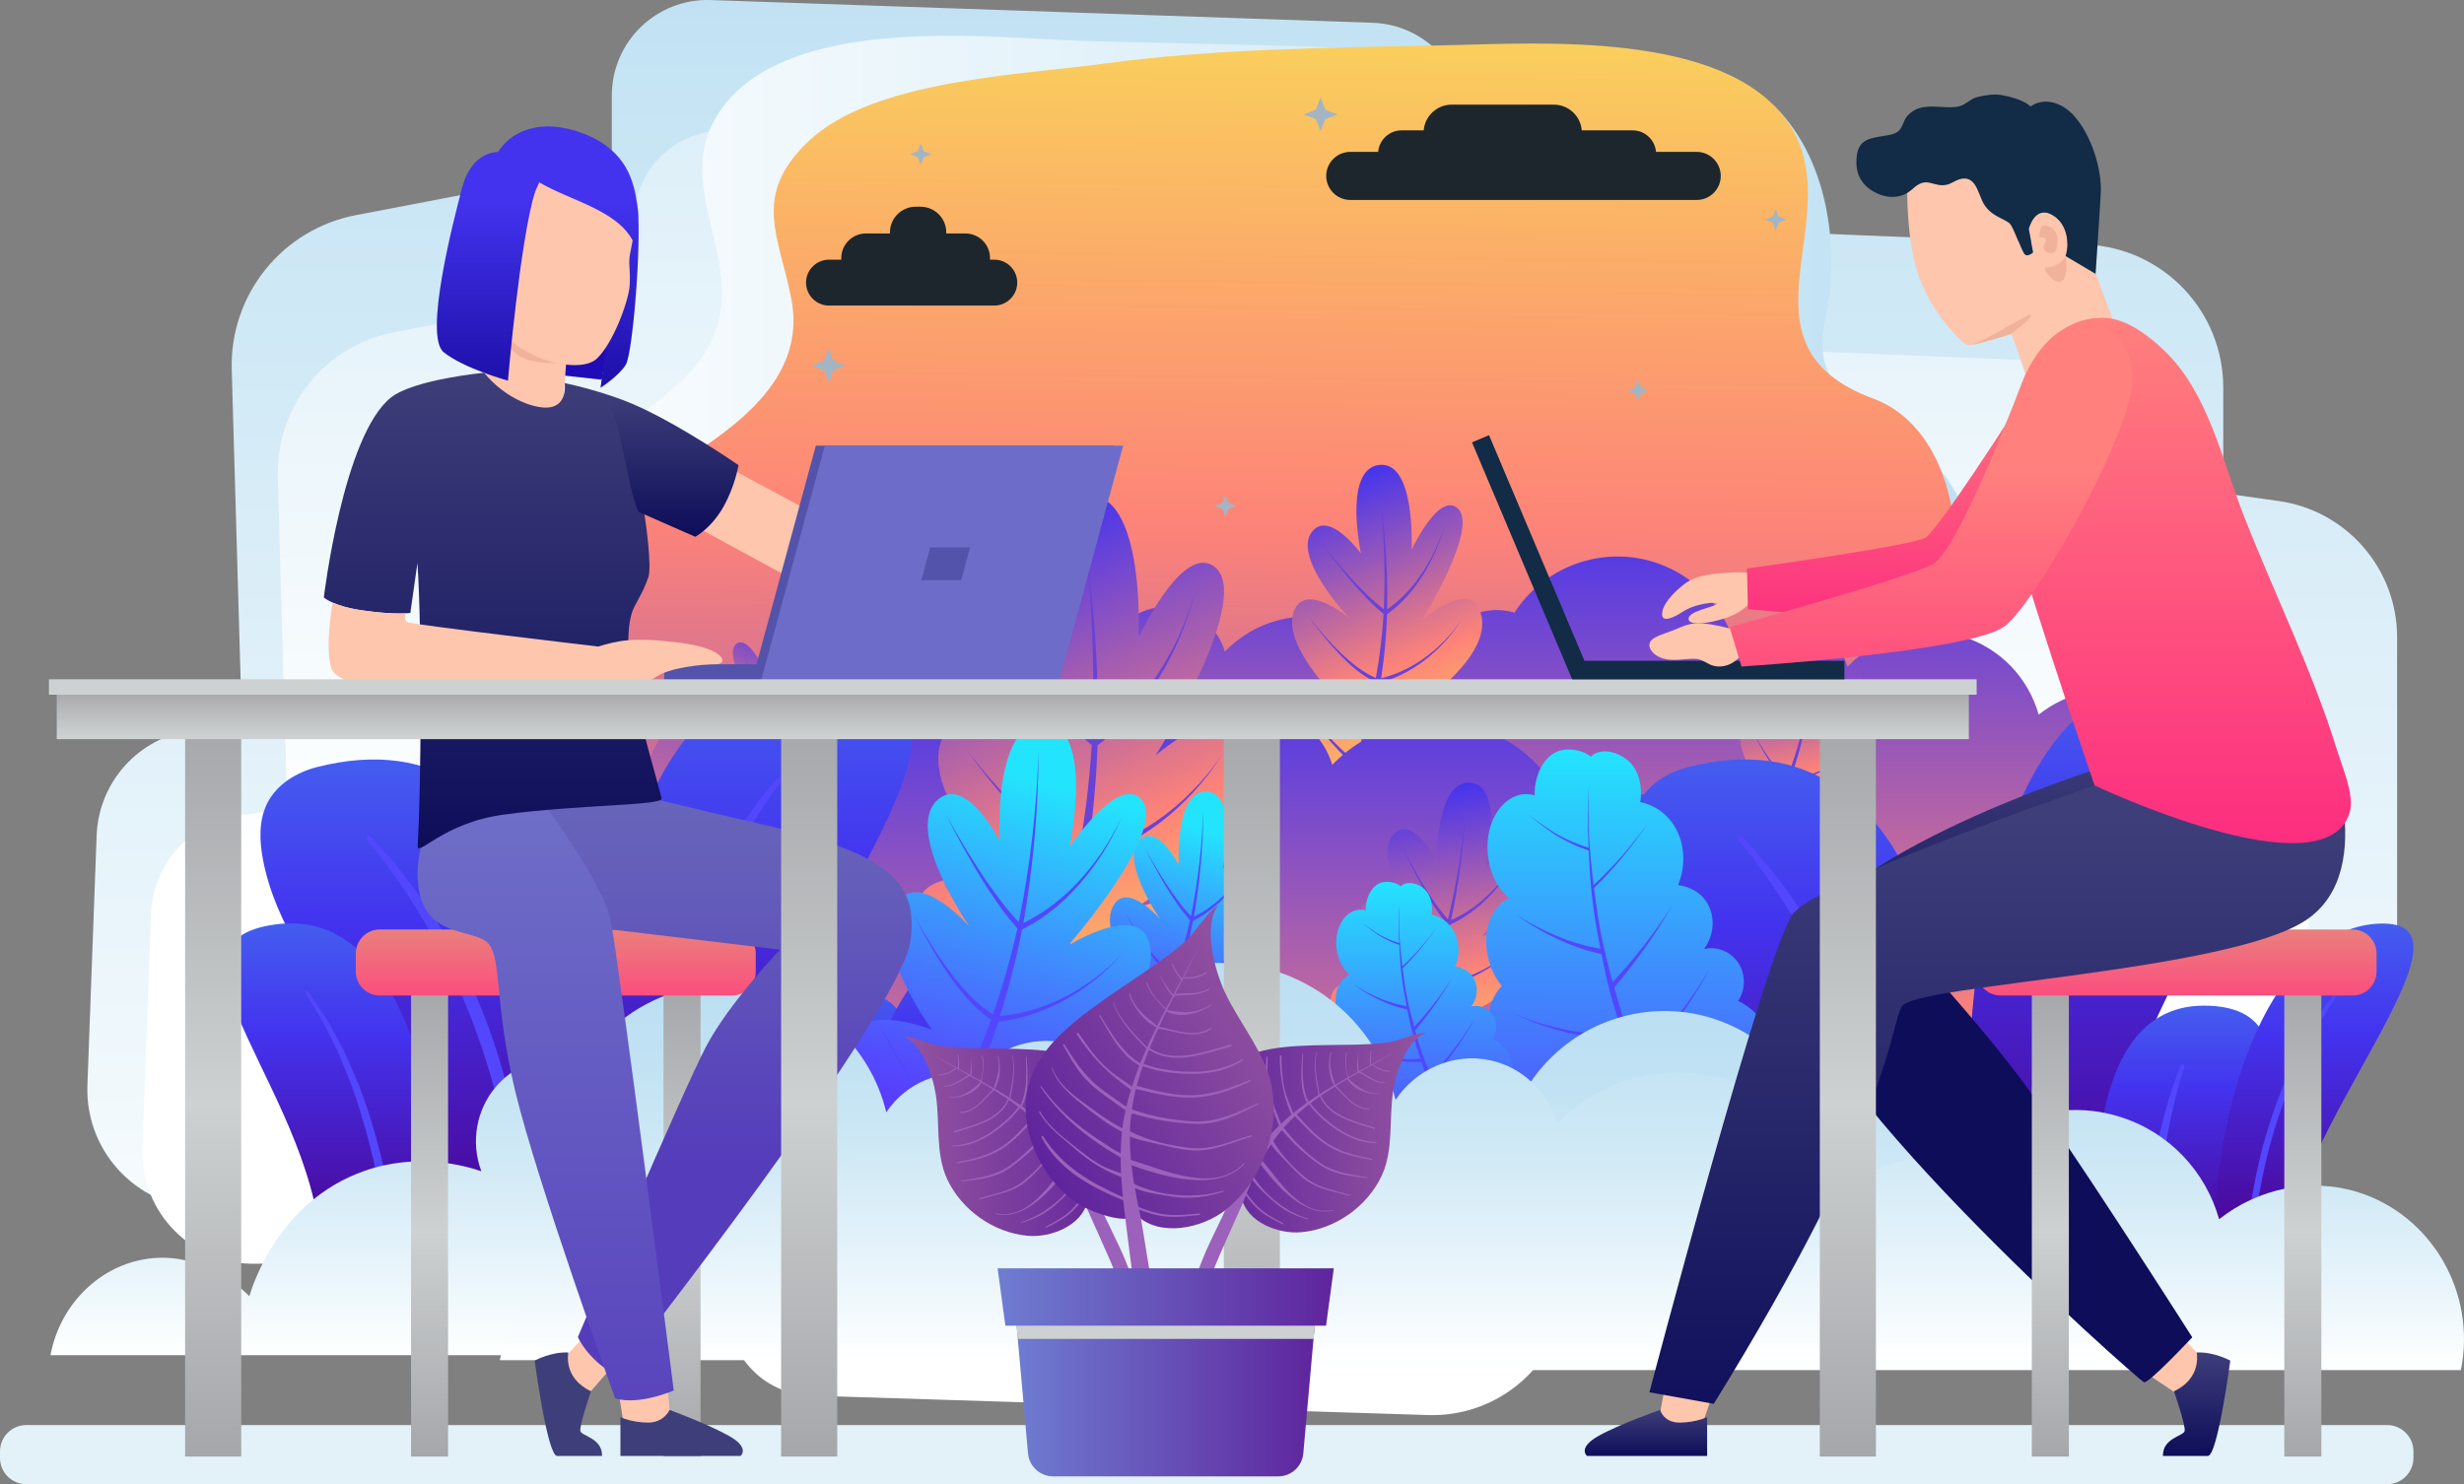 <?xml version="1.0" encoding="utf-8"?>
<!-- Generator: $$$/GeneralStr/196=Adobe Illustrator 27.6.0, SVG Export Plug-In . SVG Version: 6.00 Build 0)  -->
<svg version="1.1" id="Calque_1" xmlns="http://www.w3.org/2000/svg" xmlns:xlink="http://www.w3.org/1999/xlink" x="0px" y="0px"
	 viewBox="0 0 457.2 275.46" style="enable-background:new 0 0 457.2 275.46;" xml:space="preserve">
<rect x="0" y="0" width="457.2" height="275.46" fill="#808080" stroke="none"/>
<style type="text/css">
	.st0{fill:#E2F2F8;}
	.st1{fill:url(#SVGID_1_);}
	.st2{fill:url(#SVGID_00000106148307925887941460000007812786145242128572_);}
	.st3{fill:url(#SVGID_00000103247186309115692760000013865778725496736640_);}
	.st4{fill:url(#SVGID_00000181797349740738526120000000635584329249948092_);}
	.st5{fill:url(#SVGID_00000049196993066539362720000015685246227914542995_);}
	.st6{fill:url(#SVGID_00000085213276802727914600000008570823251896449174_);}
	.st7{fill:url(#SVGID_00000011019564367770125810000005657113828728427413_);}
	.st8{fill:#6943D6;}
	.st9{fill:url(#SVGID_00000071541151381944067290000017739716546620835230_);}
	.st10{fill:url(#SVGID_00000073680366902320072110000015710350416622135206_);}
	.st11{fill:url(#SVGID_00000018209839157739615490000009595588902904477341_);}
	.st12{fill:url(#SVGID_00000105404578776859917370000011368216625018935449_);}
	.st13{fill:url(#SVGID_00000086663604597276982420000004665931268157392266_);}
	.st14{fill:url(#SVGID_00000005239698251719839760000010282774077838565044_);}
	.st15{fill:url(#SVGID_00000030460857545136446580000000480400803914305933_);}
	.st16{fill:#5247FD;}
	.st17{fill:url(#SVGID_00000048478171879705319010000008389965513776550295_);}
	.st18{fill:url(#SVGID_00000181796052501404282810000012520282926665651586_);}
	.st19{fill:url(#SVGID_00000000936348737184982720000017315806027770134954_);}
	.st20{fill:url(#SVGID_00000128481895037567962650000016702027476274299835_);}
	.st21{fill:url(#SVGID_00000069366170282364397870000010450446485905511855_);}
	.st22{fill:url(#SVGID_00000003823970662150894410000016875669229172649650_);}
	.st23{fill:url(#SVGID_00000080890178389881845320000000071009034804086171_);}
	.st24{fill:url(#SVGID_00000142170199389572767200000015177951363431683739_);}
	.st25{fill:url(#SVGID_00000123416471300014255910000015202257991670324142_);}
	.st26{fill:url(#SVGID_00000099649265000962721830000017803199041762820278_);}
	.st27{fill:url(#SVGID_00000114075011899617431590000013777396796229835445_);}
	.st28{fill:url(#SVGID_00000135659439021750030350000006997469073467336586_);}
	.st29{fill:url(#SVGID_00000160158446927832628030000002897828010216123541_);}
	.st30{fill:url(#SVGID_00000065070428926657744350000005279151423697456520_);}
	.st31{fill:url(#SVGID_00000109752317454451381110000003300917104848151938_);}
	.st32{fill:url(#SVGID_00000149384020079065932700000007968380197073071021_);}
	.st33{fill:url(#SVGID_00000034779873435761113160000000071762104270781367_);}
	.st34{fill:url(#SVGID_00000021828568953454751100000013106834622020341922_);}
	.st35{fill:url(#SVGID_00000132050388134305978980000014833603062539100862_);}
	.st36{fill:#FDC6AD;}
	.st37{fill:#3E3E7A;}
	.st38{fill:url(#SVGID_00000096037092589468178590000003761948154479939256_);}
	.st39{fill:url(#SVGID_00000170259369520106395940000010053256510245145239_);}
	.st40{fill:#200BB6;}
	.st41{fill:url(#SVGID_00000068647410184213772070000015346121034410842516_);}
	.st42{fill:#BA864D;}
	.st43{fill:#F0B29A;}
	.st44{fill:#414042;}
	.st45{fill:url(#SVGID_00000001654859943461163000000001007308546607833782_);}
	.st46{fill:url(#SVGID_00000008117909749465968500000000236789928161477529_);}
	.st47{fill:url(#SVGID_00000072963249333874431760000003946121139814328483_);}
	.st48{fill:#5353AB;}
	.st49{fill:#6D6DC9;}
	.st50{fill:url(#SVGID_00000044180281659383628730000008378272426552166296_);}
	.st51{fill:#CED1D2;}
	.st52{fill:#122B46;}
	.st53{fill:url(#SVGID_00000020370160779177012530000011901728083084268730_);}
	.st54{fill:url(#SVGID_00000080166550369338526950000010207064355937111475_);}
	.st55{fill:url(#SVGID_00000134933453714625700840000014225566987582076598_);}
	.st56{fill:url(#SVGID_00000165227265506405090480000001847971545559899527_);}
	.st57{fill:url(#SVGID_00000051347976441024213740000000635187648341564313_);}
	.st58{fill:url(#SVGID_00000032629902790805009900000011213877228355319461_);}
	.st59{fill:url(#SVGID_00000031175914274727489170000000379293204212383677_);}
	.st60{fill:url(#SVGID_00000072274809210747737930000009340060250279622580_);}
	.st61{fill:none;}
	.st62{fill:url(#SVGID_00000165206378704517207740000005649567204856332976_);}
	.st63{fill:url(#SVGID_00000066496503614415479020000006635241650173378983_);}
	.st64{fill:url(#SVGID_00000118375489208754090810000009226245460833413292_);}
	.st65{fill:url(#SVGID_00000033330621329778521970000000914823307005098398_);}
	.st66{fill:url(#SVGID_00000082370014125574215290000006207491777731401386_);}
	.st67{fill:url(#SVGID_00000064326373485686888510000013920097975987867815_);}
	.st68{fill:url(#SVGID_00000005971444689319277670000009395242678355407769_);}
	.st69{fill:url(#SVGID_00000147928853728848603500000005190412993825575592_);}
	.st70{fill:#9C61BA;}
	.st71{fill:url(#SVGID_00000158749421672602882780000001715609445829072269_);}
	.st72{fill:url(#SVGID_00000086681987673187911600000003494261989490929299_);}
	.st73{fill:url(#SVGID_00000060737277499551422220000012380100828338869933_);}
	.st74{fill:url(#SVGID_00000170278822020578872950000010253752182583855233_);}
	.st75{fill:#1D262C;}
	.st76{fill:#A3B5C4;}
</style>
<g>
	<path class="st0" d="M4.87,275.46h438.08c2.68,0,4.87-2.19,4.87-4.87v-1.24c0-2.68-2.19-4.87-4.87-4.87H4.87
		c-2.68,0-4.87,2.19-4.87,4.87v1.24C0,273.27,2.19,275.46,4.87,275.46z"/>
	<linearGradient id="SVGID_1_" gradientUnits="userSpaceOnUse" x1="230.496" y1="263.66" x2="230.496" y2="-28.711">
		<stop  offset="0" style="stop-color:#FFFFFF"/>
		<stop  offset="1" style="stop-color:#BBDFF2"/>
	</linearGradient>
	<path class="st1" d="M131.87,0.01l122.85,4.22c10.15,0.35,17.94,9.14,17.07,19.26l-1.47,17.09l116.73,4.8
		c14.24,0.58,25.48,12.3,25.48,26.55v19.61l10.25,1.44c12.62,1.77,22.01,12.57,22.01,25.31v55.38c0,14.19-11.11,25.89-25.28,26.62
		l-115.91,5.99l-6.1,27.12c-2.81,12.49-14.09,21.22-26.88,20.82l-122.2-3.85c-8.48-0.27-15.43-6.8-16.23-15.24l-1.27-13.44
		l-92.02,2.6c-12.75,0.36-23.15-10.13-22.68-22.88l1.71-46.35c0.37-9.9,7.76-18.12,17.57-19.53l9.38-1.34L43,68.61
		c-0.4-13.91,9.35-26.06,23.03-28.68l47.49-9.09V17.75C113.52,7.71,121.84-0.33,131.87,0.01z"/>
	
		<linearGradient id="SVGID_00000102531751209810546870000007929318843284018831_" gradientUnits="userSpaceOnUse" x1="227.371" y1="159.235" x2="227.371" y2="-114.956">
		<stop  offset="0" style="stop-color:#FFFFFF"/>
		<stop  offset="1" style="stop-color:#BBDFF2"/>
	</linearGradient>
	<path style="fill:url(#SVGID_00000102531751209810546870000007929318843284018831_);" d="M134.88,24.23l115.21,3.96
		c9.52,0.33,16.83,8.57,16.01,18.06l-1.38,16.02l109.47,4.5c13.35,0.55,23.9,11.53,23.9,24.9v18.39l9.61,1.35
		c11.84,1.66,20.64,11.78,20.64,23.73v51.94c0,13.31-10.42,24.28-23.71,24.97l-108.7,5.62l-5.72,25.43
		c-2.63,11.71-13.21,19.9-25.21,19.52l-114.6-3.61c-7.95-0.25-14.47-6.38-15.22-14.3l-1.19-12.61l-86.3,2.44
		c-11.96,0.34-21.71-9.5-21.27-21.46l1.6-43.47c0.34-9.28,7.28-16.99,16.48-18.31l8.8-1.26l-1.76-61.5
		c-0.37-13.05,8.77-24.44,21.59-26.89l44.54-8.53V40.86C117.67,31.45,125.47,23.91,134.88,24.23z"/>
	<g>
		
			<linearGradient id="SVGID_00000051381572188978941900000013588735550231309230_" gradientUnits="userSpaceOnUse" x1="81.308" y1="129.355" x2="377.717" y2="129.355">
			<stop  offset="0" style="stop-color:#FFFFFF"/>
			<stop  offset="1" style="stop-color:#BBDFF2"/>
		</linearGradient>
		<path style="fill:url(#SVGID_00000051381572188978941900000013588735550231309230_);" d="M124.05,72.81
			c22.85-18.62-2.85-35.93,10.17-53.08c12.36-16.29,45.95-13.12,63.42-12.27c20.96,1.02,120.02,0.68,131.73,12.35
			c10.51,10.47,11.9,27.86,9.3,39.39c-3.75,16.68,12.83,16.9,21.5,28.16c18.83,24.48-7.18,51.84-1.53,72.56
			c7.41,27.16,32.31,43.91,9.97,69.48c-11.97,13.7-25.04,17.85-43.53,20.11c-31.31,3.81-66.1,2.35-97.8,2
			c-30.15-0.34-63.11-4.47-92.29-11.63c-19.75-4.85-58.06-8.61-53.28-37.65c2.87-17.4,28.7-54.97,15.46-81.6
			C89.22,104.61,105.05,88.29,124.05,72.81z"/>
		
			<linearGradient id="SVGID_00000079462959321088261150000010902261088320813745_" gradientUnits="userSpaceOnUse" x1="231.178" y1="0.37" x2="231.178" y2="244.603" gradientTransform="matrix(1 0.013 -0.013 1 1.894 3.935)">
			<stop  offset="0" style="stop-color:#FACF5C"/>
			<stop  offset="0.371" style="stop-color:#FD8378"/>
			<stop  offset="1" style="stop-color:#4333EF"/>
		</linearGradient>
		<path style="fill:url(#SVGID_00000079462959321088261150000010902261088320813745_);" d="M347.73,74.03
			c-27.67-10.15-3.66-34.18-16.22-51.68C319.59,5.74,285.92,8.02,268.44,8.4c-20.98,0.46-42.88,0.58-63.66,3.42
			c-15.47,2.11-42.69,2.99-54.71,14.35c-10.78,10.18-5.39,17.83-3.21,29.45c4.45,23.73-32.19,33.61-46.9,46.55
			c-19.82,17.44,2.57,32.76-3.64,53.32c-8.13,26.95-26.36,44.07-4.7,70.22c11.6,14.01,24.56,18.51,42.98,21.26
			c31.19,4.65,66.01,4.11,97.71,4.6c30.15,0.46,63.21-2.79,92.57-9.17c19.88-4.32,58.27-7.06,54.26-36.22
			c-2.4-17.47-18.18-26.55-26.28-40.04c-9.47-15.78,0-32.17,6.46-46.73C366.57,103.07,362.61,79.62,347.73,74.03z"/>
		
			<linearGradient id="SVGID_00000150783282063963092360000002881553970468983171_" gradientUnits="userSpaceOnUse" x1="194.939" y1="215.303" x2="194.939" y2="96.613">
			<stop  offset="0" style="stop-color:#FACF5C"/>
			<stop  offset="0.371" style="stop-color:#FD8378"/>
			<stop  offset="1" style="stop-color:#4333EF"/>
		</linearGradient>
		<path style="fill:url(#SVGID_00000150783282063963092360000002881553970468983171_);" d="M105.21,138.02
			c8.23-1.57,14.16,4.61,14.56,5c0.36-1.27,3.95-12.93,15.58-17.06c7.35-2.62,13.83-0.75,16.06,0c-1.48-3.98-0.69-8.41,2.02-11.57
			c2.92-3.41,7.66-4.79,12.06-3.5c4.97-7.69,14.1-11.66,23.09-10.07c8.86,1.6,15.97,8.32,18.08,17.09c2.68-4.01,7.5-6.03,12.06-5.03
			c4.07,0.87,7.32,3.98,8.56,8.05c5.55-5.79,13.95-7.96,21.58-5.52c6.79,2.14,11.98,7.61,13.89,14.41
			c5.46-4.31,12.8-5.94,19.63-3.79c10.22,3.22,16.65,14.06,14.43,25.04c-11.19,0-22.38,0-33.58,0l-13.95,20.3H92.64
			C93.87,144.41,98.94,139.2,105.21,138.02z"/>
		
			<linearGradient id="SVGID_00000168826450790721417290000007918861911054506427_" gradientUnits="userSpaceOnUse" x1="310.467" y1="247.514" x2="310.467" y2="93.141">
			<stop  offset="0" style="stop-color:#FACF5C"/>
			<stop  offset="0.371" style="stop-color:#FD8378"/>
			<stop  offset="1" style="stop-color:#4333EF"/>
		</linearGradient>
		<path style="fill:url(#SVGID_00000168826450790721417290000007918861911054506427_);" d="M220.74,140.83
			c8.23-1.57,14.16,4.61,14.56,5c0.36-1.27,3.95-12.93,15.58-17.06c7.35-2.62,13.83-0.75,16.06,0c-1.48-3.98-0.69-8.41,2.02-11.57
			c2.92-3.41,7.66-4.79,12.06-3.5c4.97-7.69,14.1-11.66,23.09-10.07c8.86,1.6,15.97,8.32,18.08,17.09c2.68-4.01,7.5-6.03,12.06-5.03
			c4.07,0.87,7.32,3.98,8.56,8.05c5.55-5.79,13.95-7.96,21.58-5.52c6.79,2.14,11.98,7.61,13.89,14.41
			c5.46-4.31,12.8-5.94,19.63-3.79c10.22,3.22,16.65,14.06,14.43,25.04c-11.37,70.07-204.26,38.72-204.16,0
			C209.4,147.22,214.47,142,220.74,140.83z"/>
		<g>
			<g>
				
					<linearGradient id="SVGID_00000071524001809954006510000010404121049897282193_" gradientUnits="userSpaceOnUse" x1="368.679" y1="766.954" x2="368.679" y2="729.359" gradientTransform="matrix(0.981 -0.192 0.192 0.981 -172.842 -524.615)">
					<stop  offset="0" style="stop-color:#FACF5C"/>
					<stop  offset="0.371" style="stop-color:#FD8378"/>
					<stop  offset="1" style="stop-color:#4333EF"/>
				</linearGradient>
				<path style="fill:url(#SVGID_00000071524001809954006510000010404121049897282193_);" d="M338.52,138.37
					c0,0,9.62-10.24,6.73-12.8c-2-1.78-6.27,4.11-6.29,4.1c0,0,2.83-11.32-2.39-10.92c-3.97,0.52-3.75,10.17-3.78,10.17
					c0,0-2.56-5.57-5.06-3.96c-3.62,2.32,2.12,11.41,2.12,11.41c0,0-4.09-5.05-6.22-2.42c-2.8,3.45,2.59,11.39,2.59,11.39
					s-7.73-3.33-6.88,2.03c0.63,3.96,2.84,7.87,5.95,10.47c4.1,2.06,15.75-1.79,15.23-6.82c-0.32-3.09-5.77-1.94-5.77-1.94
					c3.87-1.5,12.11-5.72,10.89-10.71C344.78,134.78,338.53,138.37,338.52,138.37z"/>
				<path class="st8" d="M332.68,153.69c-0.89,0.22-1.78,0.36-2.66,0.43c-0.68,0.06-1.35,0.05-2.01-0.01
					c1.57-2.99,2.93-6.08,4.08-9.25c0.91-0.08,1.83-0.23,2.73-0.47c0.99-0.27,2-0.64,2.97-1.11c0.97-0.47,1.93-1.04,2.84-1.71
					c0.92-0.67,1.8-1.43,2.62-2.31c-0.83,0.85-1.74,1.57-2.66,2.2c-0.93,0.63-1.88,1.16-2.85,1.58c-0.97,0.42-1.97,0.75-2.94,0.98
					c-0.84,0.19-1.69,0.3-2.53,0.35c0.88-2.45,1.64-5,2.23-7.54c0.9-0.44,1.8-0.92,2.64-1.55c0.45-0.3,0.87-0.67,1.29-1.02
					c0.41-0.38,0.83-0.76,1.21-1.17c0.77-0.82,1.52-1.73,2.19-2.71c0.67-0.98,1.28-2.03,1.8-3.16c-0.54,1.1-1.18,2.12-1.87,3.07
					c-0.69,0.95-1.46,1.81-2.24,2.59c-0.39,0.39-0.81,0.75-1.23,1.11c-0.43,0.33-0.85,0.68-1.3,0.96c-0.76,0.53-1.56,0.94-2.36,1.31
					c1.06-5,1.67-9.92,1.89-15.03c-0.35,5.09-1.1,9.99-2.29,14.95c-0.55-0.65-1.09-1.31-1.58-2.02c-0.57-0.82-1.12-1.65-1.63-2.5
					c-0.51-0.85-1.01-1.72-1.49-2.59c-0.48-0.87-0.94-1.75-1.37-2.64c0.4,0.91,0.83,1.81,1.27,2.7c0.45,0.89,0.92,1.79,1.4,2.67
					c0.48,0.88,1.01,1.75,1.55,2.6c0.52,0.82,1.09,1.59,1.69,2.34c-0.66,2.52-1.49,5.05-2.44,7.48c-0.66-0.47-1.28-1.01-1.84-1.61
					c-0.64-0.7-1.25-1.47-1.8-2.27c-0.55-0.8-1.07-1.63-1.56-2.47c-0.49-0.84-0.95-1.7-1.37-2.57c0.39,0.89,0.82,1.76,1.28,2.63
					c0.46,0.87,0.95,1.73,1.47,2.56c0.53,0.83,1.11,1.64,1.74,2.39c0.56,0.67,1.21,1.28,1.9,1.81c-1.22,3.09-2.65,6.11-4.27,9.01
					c-0.48-0.58-0.95-1.17-1.38-1.79c-0.54-0.78-1.07-1.58-1.56-2.4c-0.49-0.82-0.97-1.65-1.43-2.49c-0.46-0.84-0.9-1.68-1.32-2.53
					c0.38,0.87,0.8,1.73,1.22,2.59c0.43,0.86,0.88,1.71,1.34,2.56c0.46,0.85,0.96,1.68,1.47,2.5c0.43,0.69,0.91,1.36,1.41,2
					c-1.91,3.4-4.15,6.63-6.58,9.68c0.4,0.31,0.6,0.46,1,0.77c2.38-3.17,4.56-6.51,6.41-10.01c0.73,0.04,1.47,0.02,2.21-0.07
					c0.9-0.11,1.8-0.29,2.7-0.56c0.9-0.26,1.79-0.59,2.68-0.98c0.88-0.39,1.76-0.84,2.62-1.36c-0.87,0.49-1.75,0.89-2.64,1.24
					C334.46,153.19,333.57,153.47,332.68,153.69z"/>
			</g>
		</g>
		<g>
			<g>
				
					<linearGradient id="SVGID_00000158736159628185411190000003094880245751966870_" gradientUnits="userSpaceOnUse" x1="-1162.58" y1="319.582" x2="-1162.58" y2="284.188" gradientTransform="matrix(-0.925 -0.379 -0.379 0.925 -815.775 -586.079)">
					<stop  offset="0" style="stop-color:#FACF5C"/>
					<stop  offset="0.371" style="stop-color:#FD8378"/>
					<stop  offset="1" style="stop-color:#4333EF"/>
				</linearGradient>
				<path style="fill:url(#SVGID_00000158736159628185411190000003094880245751966870_);" d="M140.68,132.44
					c0,0-7.02-11.21-3.89-13.05c2.17-1.28,5.04,4.94,5.06,4.94c0,0-0.55-10.97,4.2-9.65c3.57,1.2,1.61,10.07,1.64,10.08
					c0,0,3.38-4.68,5.4-2.74c2.92,2.81-4.04,10.15-4.04,10.15s4.7-3.92,6.18-1.1c1.95,3.7-4.47,10.05-4.47,10.05
					s7.75-1.67,5.98,3.13c-1.3,3.54-4.05,6.75-7.41,8.59c-4.16,1.16-14.22-4.53-12.82-9.08c0.86-2.8,5.69-0.74,5.69-0.74
					c-3.3-2.09-10.14-7.49-8.11-11.88C135.55,127.99,140.68,132.44,140.68,132.44z"/>
				<path class="st8" d="M143.28,147.66c0.78,0.37,1.58,0.66,2.38,0.89c0.61,0.18,1.24,0.29,1.85,0.36c-0.9-3.04-1.6-6.15-2.08-9.29
					c-0.82-0.24-1.65-0.54-2.43-0.93c-0.86-0.43-1.73-0.96-2.54-1.57c-0.81-0.61-1.59-1.31-2.32-2.1c-0.72-0.79-1.41-1.65-2-2.61
					c0.62,0.94,1.32,1.77,2.06,2.51c0.74,0.75,1.53,1.41,2.35,1.98c0.82,0.57,1.68,1.05,2.54,1.44c0.74,0.33,1.5,0.58,2.27,0.79
					c-0.37-2.42-0.6-4.92-0.69-7.37c-0.76-0.57-1.49-1.18-2.15-1.91c-0.36-0.36-0.68-0.78-1.01-1.18c-0.31-0.43-0.63-0.85-0.91-1.31
					c-0.56-0.9-1.09-1.87-1.53-2.9c-0.44-1.03-0.82-2.11-1.08-3.24c0.3,1.12,0.71,2.18,1.17,3.18c0.47,1,1.02,1.94,1.6,2.8
					c0.29,0.43,0.62,0.84,0.93,1.25c0.34,0.38,0.66,0.78,1.02,1.12c0.6,0.63,1.27,1.15,1.94,1.64c-0.06-4.81,0.26-9.47,1-14.23
					c-0.6,4.77-0.8,9.43-0.61,14.23c0.63-0.5,1.24-1.01,1.83-1.58c0.67-0.65,1.33-1.32,1.96-2.02c0.63-0.69,1.25-1.4,1.85-2.12
					c0.6-0.72,1.19-1.44,1.74-2.19c-0.53,0.77-1.09,1.52-1.67,2.26c-0.57,0.74-1.17,1.48-1.78,2.21c-0.61,0.73-1.25,1.43-1.91,2.12
					c-0.63,0.66-1.3,1.27-1.99,1.86c0.15,2.45,0.45,4.94,0.89,7.35c0.69-0.31,1.37-0.7,1.99-1.15c0.72-0.53,1.42-1.13,2.08-1.77
					c0.65-0.63,1.29-1.31,1.89-2c0.6-0.69,1.19-1.39,1.74-2.12c-0.52,0.75-1.08,1.48-1.66,2.2c-0.58,0.72-1.19,1.42-1.83,2.09
					c-0.64,0.67-1.32,1.32-2.04,1.89c-0.64,0.51-1.35,0.96-2.08,1.33c0.56,3.08,1.33,6.12,2.31,9.1c0.55-0.44,1.09-0.91,1.6-1.4
					c0.64-0.62,1.28-1.27,1.88-1.93c0.6-0.67,1.2-1.35,1.77-2.03c0.57-0.69,1.14-1.39,1.68-2.1c-0.51,0.73-1.05,1.46-1.6,2.17
					c-0.55,0.72-1.12,1.42-1.7,2.12c-0.58,0.7-1.19,1.38-1.82,2.04c-0.53,0.56-1.09,1.09-1.66,1.59c1.15,3.49,2.62,6.88,4.31,10.14
					c-0.43,0.21-0.64,0.32-1.07,0.53c-1.62-3.36-3.03-6.84-4.09-10.42c-0.68-0.1-1.36-0.25-2.03-0.47c-0.81-0.27-1.61-0.6-2.39-1.01
					c-0.78-0.41-1.55-0.87-2.29-1.39c-0.75-0.52-1.48-1.1-2.17-1.74c0.71,0.61,1.45,1.14,2.21,1.63
					C141.73,146.87,142.5,147.3,143.28,147.66z"/>
			</g>
		</g>
		<g>
			<g>
				
					<linearGradient id="SVGID_00000137836757736104653860000010287212825579019450_" gradientUnits="userSpaceOnUse" x1="-1172.758" y1="312.042" x2="-1172.758" y2="261.783" gradientTransform="matrix(-0.925 -0.379 -0.379 0.925 -815.775 -586.079)">
					<stop  offset="0" style="stop-color:#FACF5C"/>
					<stop  offset="0.371" style="stop-color:#FD8378"/>
					<stop  offset="1" style="stop-color:#4333EF"/>
				</linearGradient>
				<path style="fill:url(#SVGID_00000137836757736104653860000010287212825579019450_);" d="M153.6,121.91
					c0,0-9.97-15.92-5.52-18.54c3.08-1.81,7.16,7.01,7.19,7.01c0,0-0.79-15.58,5.96-13.71c5.07,1.71,2.28,14.31,2.32,14.32
					c0,0,4.8-6.64,7.67-3.89c4.15,3.99-5.74,14.42-5.74,14.42s6.67-5.56,8.78-1.56c2.78,5.25-6.35,14.27-6.35,14.27
					s11-2.37,8.49,4.44c-1.85,5.02-5.76,9.58-10.52,12.19c-5.91,1.65-20.19-6.43-18.21-12.89c1.22-3.97,8.08-1.05,8.08-1.05
					c-4.69-2.97-14.4-10.63-11.51-16.86C146.32,115.58,153.6,121.91,153.6,121.91z"/>
				<path class="st8" d="M157.3,143.52c1.11,0.52,2.24,0.93,3.37,1.26c0.87,0.25,1.76,0.41,2.63,0.51
					c-1.28-4.32-2.27-8.73-2.95-13.19c-1.17-0.35-2.34-0.77-3.45-1.32c-1.22-0.61-2.45-1.36-3.61-2.22
					c-1.15-0.86-2.26-1.86-3.29-2.98c-1.03-1.11-2-2.34-2.84-3.71c0.87,1.33,1.87,2.51,2.92,3.57c1.05,1.06,2.17,2,3.33,2.81
					c1.16,0.81,2.39,1.5,3.61,2.05c1.05,0.47,2.14,0.83,3.22,1.12c-0.52-3.44-0.85-6.99-0.98-10.47c-1.07-0.81-2.12-1.68-3.06-2.72
					c-0.51-0.51-0.96-1.11-1.43-1.68c-0.44-0.61-0.89-1.21-1.29-1.85c-0.8-1.27-1.55-2.66-2.18-4.12c-0.62-1.46-1.16-2.99-1.54-4.6
					c0.43,1.59,1,3.09,1.66,4.51c0.66,1.42,1.45,2.76,2.27,3.98c0.41,0.62,0.87,1.19,1.32,1.77c0.48,0.54,0.94,1.11,1.45,1.59
					c0.86,0.89,1.8,1.64,2.76,2.33c-0.09-6.83,0.37-13.45,1.41-20.2c-0.86,6.77-1.14,13.39-0.86,20.2c0.89-0.7,1.77-1.44,2.59-2.24
					c0.95-0.92,1.89-1.87,2.78-2.86c0.89-0.99,1.77-1.99,2.62-3.01c0.85-1.02,1.68-2.05,2.48-3.11c-0.76,1.09-1.55,2.15-2.37,3.21
					c-0.82,1.06-1.67,2.1-2.53,3.14c-0.86,1.03-1.78,2.03-2.71,3.01c-0.89,0.94-1.84,1.8-2.82,2.64c0.22,3.48,0.64,7.01,1.27,10.44
					c0.98-0.44,1.95-0.99,2.83-1.64c1.02-0.75,2.02-1.61,2.95-2.51c0.93-0.9,1.83-1.86,2.68-2.84c0.86-0.98,1.69-1.98,2.47-3.01
					c-0.74,1.07-1.54,2.1-2.36,3.12c-0.82,1.02-1.69,2.02-2.59,2.97c-0.9,0.95-1.88,1.87-2.9,2.68c-0.91,0.73-1.91,1.36-2.96,1.89
					c0.8,4.38,1.89,8.7,3.27,12.92c0.78-0.63,1.55-1.29,2.28-1.99c0.91-0.88,1.81-1.8,2.67-2.74c0.85-0.95,1.7-1.91,2.52-2.89
					c0.82-0.98,1.62-1.97,2.38-2.98c-0.73,1.04-1.49,2.07-2.27,3.08c-0.78,1.02-1.59,2.02-2.42,3.01c-0.82,0.99-1.69,1.96-2.58,2.9
					c-0.75,0.8-1.55,1.54-2.36,2.26c1.63,4.96,3.73,9.77,6.12,14.41c-0.61,0.3-0.91,0.45-1.52,0.75c-2.3-4.77-4.3-9.72-5.81-14.8
					c-0.97-0.14-1.94-0.35-2.89-0.67c-1.14-0.38-2.29-0.85-3.39-1.43c-1.11-0.58-2.2-1.23-3.26-1.97c-1.06-0.74-2.1-1.56-3.08-2.47
					c1.01,0.86,2.07,1.62,3.14,2.31C155.09,142.4,156.19,143,157.3,143.52z"/>
			</g>
		</g>
		<g>
			<g>
				
					<linearGradient id="SVGID_00000128486834578819620860000003462679430703640214_" gradientUnits="userSpaceOnUse" x1="-241.199" y1="689.652" x2="-241.199" y2="632.556" gradientTransform="matrix(0.925 -0.379 0.379 0.925 228.298 -586.079)">
					<stop  offset="0" style="stop-color:#FACF5C"/>
					<stop  offset="0.371" style="stop-color:#FD8378"/>
					<stop  offset="1" style="stop-color:#4333EF"/>
				</linearGradient>
				<path style="fill:url(#SVGID_00000128486834578819620860000003462679430703640214_);" d="M263.82,115.11
					c0,0,11.32-18.08,6.27-21.06c-3.5-2.06-8.14,7.97-8.17,7.96c0,0,0.89-17.7-6.77-15.57c-5.76,1.94-2.59,16.25-2.64,16.27
					c0,0-5.45-7.54-8.71-4.42c-4.72,4.53,6.52,16.38,6.52,16.38s-7.57-6.32-9.98-1.78c-3.15,5.96,7.22,16.21,7.22,16.21
					s-12.5-2.7-9.65,5.05c2.1,5.71,6.54,10.89,11.95,13.85c6.71,1.87,22.94-7.3,20.68-14.65c-1.39-4.51-9.18-1.2-9.18-1.2
					c5.32-3.37,16.36-12.08,13.08-19.16C272.09,107.92,263.82,115.11,263.82,115.11z"/>
				<path class="st8" d="M259.62,139.66c-1.26,0.59-2.55,1.06-3.83,1.43c-0.99,0.28-1.99,0.47-2.99,0.58
					c1.46-4.91,2.58-9.92,3.36-14.98c1.33-0.39,2.66-0.88,3.92-1.5c1.39-0.69,2.79-1.54,4.1-2.53c1.31-0.98,2.57-2.12,3.74-3.38
					c1.17-1.27,2.27-2.66,3.22-4.22c-0.99,1.51-2.12,2.85-3.32,4.05c-1.19,1.21-2.47,2.28-3.79,3.19c-1.32,0.92-2.72,1.7-4.1,2.32
					c-1.19,0.53-2.43,0.94-3.66,1.27c0.6-3.91,0.97-7.94,1.11-11.89c1.22-0.92,2.41-1.91,3.47-3.09c0.58-0.58,1.09-1.26,1.62-1.91
					c0.5-0.69,1.01-1.38,1.47-2.11c0.91-1.45,1.76-3.02,2.47-4.68c0.71-1.66,1.32-3.4,1.75-5.23c-0.48,1.81-1.14,3.51-1.89,5.12
					c-0.75,1.61-1.64,3.13-2.58,4.52c-0.47,0.7-0.99,1.36-1.5,2.01c-0.54,0.61-1.07,1.26-1.65,1.81c-0.97,1.01-2.04,1.86-3.13,2.64
					c0.1-7.76-0.42-15.28-1.61-22.95c0.97,7.69,1.29,15.21,0.98,22.95c-1.01-0.8-2.01-1.64-2.95-2.55
					c-1.08-1.05-2.15-2.13-3.16-3.25c-1.01-1.12-2.02-2.26-2.98-3.42c-0.96-1.16-1.91-2.33-2.81-3.53c0.86,1.24,1.77,2.45,2.69,3.65
					c0.93,1.2,1.89,2.39,2.87,3.56c0.98,1.17,2.02,2.31,3.08,3.42c1.01,1.06,2.09,2.05,3.21,3c-0.25,3.95-0.73,7.97-1.44,11.86
					c-1.12-0.5-2.21-1.12-3.22-1.86c-1.16-0.85-2.29-1.83-3.35-2.85c-1.06-1.02-2.07-2.11-3.05-3.22c-0.97-1.11-1.92-2.25-2.8-3.42
					c0.84,1.21,1.75,2.39,2.68,3.54c0.94,1.15,1.92,2.29,2.95,3.37c1.03,1.08,2.13,2.12,3.29,3.05c1.03,0.83,2.18,1.55,3.36,2.14
					c-0.91,4.97-2.15,9.88-3.72,14.68c-0.89-0.71-1.76-1.46-2.59-2.26c-1.04-1-2.06-2.04-3.03-3.12c-0.97-1.07-1.93-2.17-2.86-3.28
					c-0.93-1.11-1.84-2.24-2.71-3.39c0.83,1.18,1.7,2.35,2.58,3.5c0.89,1.15,1.81,2.3,2.74,3.42c0.94,1.13,1.92,2.22,2.93,3.29
					c0.85,0.9,1.76,1.75,2.68,2.57c-1.85,5.63-4.23,11.1-6.95,16.36c0.69,0.34,1.03,0.51,1.72,0.86c2.61-5.42,4.88-11.04,6.6-16.81
					c1.1-0.16,2.2-0.4,3.28-0.76c1.3-0.43,2.6-0.97,3.85-1.63c1.26-0.66,2.5-1.4,3.7-2.24c1.2-0.84,2.38-1.77,3.5-2.8
					c-1.15,0.98-2.35,1.84-3.56,2.62C262.13,138.39,260.87,139.07,259.62,139.66z"/>
			</g>
		</g>
		
			<linearGradient id="SVGID_00000117674625402783260350000005079097220056961922_" gradientUnits="userSpaceOnUse" x1="206.343" y1="274.806" x2="206.343" y2="122.66">
			<stop  offset="0" style="stop-color:#FACF5C"/>
			<stop  offset="0.371" style="stop-color:#FD8378"/>
			<stop  offset="1" style="stop-color:#4333EF"/>
		</linearGradient>
		<path style="fill:url(#SVGID_00000117674625402783260350000005079097220056961922_);" d="M94.45,163.33
			c10.3-1.96,17.72,5.77,18.22,6.26c0.45-1.58,4.94-16.18,19.5-21.34c9.2-3.28,17.31-0.94,20.1,0c-1.85-4.98-0.87-10.52,2.53-14.48
			c3.66-4.26,9.58-6,15.09-4.37c6.22-9.62,17.65-14.59,28.89-12.6c11.09,2,19.99,10.41,22.63,21.38c3.36-5.02,9.39-7.54,15.09-6.3
			c5.09,1.09,9.16,4.98,10.71,10.07c6.94-7.24,17.46-9.96,27-6.9c8.5,2.67,14.99,9.53,17.38,18.03c6.83-5.4,16.02-7.43,24.57-4.74
			c12.79,4.03,20.84,17.6,18.05,31.33c-2.68,13.3-70.63,27.57-132.44,27.57c-62.46,0-108.47,0.39-123.03-27.57
			C74.81,172.14,86.6,164.8,94.45,163.33z"/>
		<g>
			<g>
				
					<linearGradient id="SVGID_00000175290101389218927660000008420925385467034531_" gradientUnits="userSpaceOnUse" x1="-302.123" y1="712.587" x2="-302.123" y2="616.915" gradientTransform="matrix(0.925 -0.379 0.379 0.925 228.298 -586.079)">
					<stop  offset="0" style="stop-color:#FACF5C"/>
					<stop  offset="0.371" style="stop-color:#FD8378"/>
					<stop  offset="1" style="stop-color:#4333EF"/>
				</linearGradient>
				<path style="fill:url(#SVGID_00000175290101389218927660000008420925385467034531_);" d="M214.44,140.19
					c0,0,18.98-30.3,10.5-35.28c-5.86-3.45-13.63,13.35-13.69,13.34c0,0,1.5-29.65-11.35-26.09c-9.65,3.25-4.34,27.23-4.42,27.26
					c0,0-9.14-12.64-14.6-7.4c-7.9,7.59,10.93,27.44,10.93,27.44c0,0-12.69-10.58-16.72-2.97c-5.28,9.99,12.09,27.16,12.09,27.16
					s-20.94-4.52-16.17,8.46c3.52,9.56,10.96,18.24,20.02,23.21c11.24,3.13,38.44-12.24,34.66-24.54
					c-2.32-7.56-15.38-2.01-15.38-2.01c8.92-5.65,27.41-20.24,21.92-32.1C228.3,128.14,214.44,140.19,214.44,140.19z"/>
				<path class="st8" d="M207.4,181.33c-2.11,0.99-4.27,1.78-6.42,2.39c-1.66,0.48-3.34,0.78-5.01,0.97
					c2.44-8.23,4.32-16.62,5.62-25.1c2.23-0.66,4.45-1.47,6.57-2.52c2.33-1.15,4.67-2.59,6.87-4.23c2.19-1.64,4.3-3.55,6.26-5.67
					c1.96-2.12,3.8-4.45,5.4-7.07c-1.66,2.54-3.56,4.77-5.56,6.79c-2,2.02-4.13,3.82-6.34,5.35c-2.21,1.53-4.55,2.85-6.87,3.89
					c-1.99,0.9-4.07,1.58-6.13,2.13c1-6.55,1.63-13.3,1.86-19.93c2.04-1.54,4.03-3.19,5.82-5.18c0.97-0.98,1.83-2.11,2.72-3.19
					c0.84-1.16,1.69-2.31,2.46-3.53c1.52-2.43,2.95-5.06,4.14-7.84c1.19-2.78,2.21-5.7,2.93-8.77c-0.81,3.03-1.91,5.88-3.16,8.59
					c-1.26,2.7-2.76,5.25-4.32,7.58c-0.79,1.17-1.66,2.27-2.52,3.38c-0.91,1.03-1.79,2.11-2.76,3.03c-1.63,1.7-3.42,3.12-5.25,4.43
					c0.17-13-0.71-25.6-2.69-38.45c1.63,12.89,2.17,25.48,1.64,38.45c-1.7-1.34-3.36-2.74-4.94-4.27c-1.82-1.76-3.6-3.57-5.3-5.45
					c-1.7-1.88-3.38-3.79-4.99-5.74c-1.62-1.94-3.2-3.91-4.71-5.92c1.44,2.07,2.96,4.1,4.51,6.11c1.55,2.01,3.17,4,4.81,5.97
					c1.64,1.97,3.38,3.87,5.16,5.74c1.7,1.78,3.51,3.43,5.37,5.02c-0.41,6.62-1.23,13.35-2.41,19.87c-1.87-0.84-3.7-1.88-5.39-3.11
					c-1.95-1.42-3.85-3.06-5.61-4.78c-1.77-1.72-3.48-3.54-5.11-5.4c-1.63-1.86-3.22-3.76-4.69-5.74c1.41,2.03,2.93,4,4.49,5.93
					c1.57,1.94,3.22,3.84,4.94,5.65c1.72,1.81,3.58,3.56,5.51,5.11c1.73,1.39,3.64,2.59,5.63,3.59c-1.52,8.33-3.6,16.55-6.23,24.6
					c-1.49-1.2-2.95-2.45-4.33-3.8c-1.74-1.68-3.45-3.42-5.08-5.22c-1.63-1.8-3.24-3.64-4.79-5.5c-1.55-1.86-3.08-3.75-4.54-5.67
					c1.38,1.98,2.84,3.93,4.33,5.87c1.49,1.93,3.03,3.85,4.6,5.74c1.57,1.89,3.22,3.72,4.91,5.51c1.43,1.51,2.94,2.94,4.5,4.31
					c-3.1,9.44-7.09,18.6-11.65,27.42c1.15,0.57,1.73,0.86,2.89,1.44c4.38-9.08,8.18-18.49,11.07-28.16
					c1.84-0.27,3.69-0.68,5.49-1.28c2.18-0.73,4.35-1.62,6.46-2.72c2.1-1.1,4.19-2.35,6.2-3.76c2.02-1.41,3.99-2.96,5.87-4.7
					c-1.93,1.64-3.93,3.09-5.97,4.4C211.6,179.2,209.5,180.34,207.4,181.33z"/>
			</g>
		</g>
		<g>
			<g>
				
					<linearGradient id="SVGID_00000158731796642534838690000004178088500167202718_" gradientUnits="userSpaceOnUse" x1="296.894" y1="797.703" x2="296.894" y2="742.982" gradientTransform="matrix(0.981 -0.192 0.192 0.981 -172.842 -524.615)">
					<stop  offset="0" style="stop-color:#FACF5C"/>
					<stop  offset="0.371" style="stop-color:#FD8378"/>
					<stop  offset="1" style="stop-color:#4333EF"/>
				</linearGradient>
				<path style="fill:url(#SVGID_00000158731796642534838690000004178088500167202718_);" d="M274.92,173.84c0,0,14-14.9,9.8-18.63
					c-2.91-2.59-9.13,5.98-9.16,5.97c0,0,4.12-16.47-3.48-15.9c-5.77,0.75-5.45,14.8-5.5,14.81c0,0-3.73-8.11-7.37-5.77
					c-5.28,3.38,3.09,16.61,3.09,16.61c0,0-5.95-7.34-9.05-3.52c-4.07,5.02,3.78,16.58,3.78,16.58s-11.25-4.85-10.01,2.96
					c0.92,5.76,4.13,11.45,8.66,15.24c5.96,3,22.92-2.61,22.16-9.93c-0.47-4.5-8.41-2.83-8.41-2.83
					c5.63-2.18,17.62-8.32,15.85-15.58C284.03,168.61,274.92,173.84,274.92,173.84z"/>
				<path class="st8" d="M266.41,196.14c-1.29,0.32-2.59,0.52-3.87,0.63c-0.99,0.08-1.96,0.07-2.92-0.01
					c2.28-4.35,4.26-8.85,5.94-13.46c1.32-0.12,2.66-0.33,3.97-0.68c1.44-0.39,2.91-0.93,4.32-1.61c1.41-0.68,2.8-1.51,4.14-2.49
					c1.33-0.97,2.63-2.08,3.81-3.37c-1.21,1.24-2.53,2.28-3.87,3.2c-1.35,0.91-2.74,1.68-4.15,2.3c-1.41,0.62-2.87,1.1-4.28,1.42
					c-1.22,0.28-2.46,0.44-3.68,0.51c1.29-3.57,2.39-7.28,3.25-10.98c1.32-0.64,2.62-1.34,3.84-2.26c0.65-0.44,1.26-0.98,1.88-1.49
					c0.6-0.56,1.2-1.11,1.77-1.71c1.12-1.19,2.22-2.51,3.19-3.94c0.97-1.43,1.87-2.95,2.62-4.59c-0.79,1.61-1.72,3.09-2.73,4.47
					c-1.01,1.38-2.13,2.64-3.26,3.77c-0.57,0.57-1.19,1.09-1.79,1.62c-0.63,0.48-1.23,0.98-1.89,1.39c-1.1,0.77-2.26,1.37-3.44,1.9
					c1.54-7.28,2.44-14.44,2.75-21.88c-0.51,7.41-1.61,14.54-3.34,21.76c-0.8-0.94-1.58-1.91-2.3-2.94
					c-0.82-1.19-1.63-2.4-2.37-3.64c-0.74-1.24-1.48-2.5-2.17-3.77c-0.69-1.27-1.37-2.55-1.99-3.84c0.58,1.32,1.21,2.63,1.85,3.93
					c0.65,1.3,1.34,2.6,2.04,3.88c0.7,1.28,1.47,2.55,2.26,3.79c0.76,1.19,1.59,2.31,2.46,3.41c-0.96,3.67-2.17,7.36-3.55,10.88
					c-0.96-0.68-1.87-1.47-2.68-2.34c-0.94-1.02-1.82-2.14-2.62-3.3c-0.8-1.16-1.56-2.37-2.27-3.6c-0.71-1.22-1.39-2.47-2-3.74
					c0.56,1.29,1.2,2.57,1.86,3.83c0.67,1.26,1.38,2.51,2.14,3.72c0.76,1.21,1.61,2.39,2.53,3.48c0.82,0.97,1.76,1.86,2.76,2.64
					c-1.78,4.5-3.86,8.89-6.22,13.11c-0.7-0.84-1.38-1.7-2.01-2.61c-0.79-1.14-1.56-2.3-2.27-3.49c-0.71-1.19-1.42-2.4-2.08-3.62
					c-0.67-1.22-1.31-2.44-1.92-3.69c0.56,1.27,1.16,2.52,1.78,3.77c0.62,1.25,1.28,2.5,1.95,3.73c0.67,1.23,1.39,2.45,2.14,3.64
					c0.63,1.01,1.33,1.97,2.05,2.92c-2.78,4.95-6.04,9.65-9.57,14.1c0.58,0.45,0.88,0.68,1.46,1.13c3.46-4.61,6.64-9.47,9.33-14.58
					c1.06,0.05,2.14,0.03,3.22-0.11c1.3-0.17,2.62-0.43,3.93-0.81c1.3-0.38,2.61-0.85,3.9-1.42c1.29-0.57,2.57-1.22,3.81-1.99
					c-1.26,0.71-2.55,1.3-3.84,1.8C269.01,195.41,267.7,195.82,266.41,196.14z"/>
			</g>
		</g>
	</g>
	<g>
		<g>
			
				<linearGradient id="SVGID_00000120549725388055749770000002622585318978527160_" gradientUnits="userSpaceOnUse" x1="333.477" y1="140.958" x2="333.477" y2="233.691">
				<stop  offset="0" style="stop-color:#445DEF"/>
				<stop  offset="0.327" style="stop-color:#4333EF"/>
				<stop  offset="1" style="stop-color:#4C008A"/>
			</linearGradient>
			<path style="fill:url(#SVGID_00000120549725388055749770000002622585318978527160_);" d="M363.47,233.69h-26.73
				c0-14.33-9.44-28.45-16.49-40.49c-0.23-0.38-0.45-0.77-0.68-1.16c-6.08-10.5-13.98-20.25-16.32-32.47
				c-0.68-3.55-0.81-7.4,0.85-10.61c1.77-3.43,5.37-5.62,9.11-6.58C357.75,130.97,367.06,190.43,363.47,233.69z"/>
			<g>
				<path class="st16" d="M351.98,233.69h-1.15c-0.1-6.06-0.73-12.12-1.71-18.09c-1.18-7.22-2.97-14.33-5.3-21.25
					c-4.64-13.84-11.74-26.84-21.04-38.19c-0.76-0.97-0.09-1.49,0.71-0.63c10.17,10.76,17.93,23.91,22.63,38.05
					c2.36,7.07,4.04,14.36,4.98,21.74C351.89,221.42,352.26,227.56,351.98,233.69z"/>
			</g>
		</g>
		<g>
			
				<linearGradient id="SVGID_00000029024091402587523910000002814228928508250292_" gradientUnits="userSpaceOnUse" x1="394.36" y1="125.284" x2="394.36" y2="233.691">
				<stop  offset="0" style="stop-color:#445DEF"/>
				<stop  offset="0.327" style="stop-color:#4333EF"/>
				<stop  offset="1" style="stop-color:#4C008A"/>
			</linearGradient>
			<path style="fill:url(#SVGID_00000029024091402587523910000002814228928508250292_);" d="M388.32,233.69h-21.98
				c-3.58-33.07-2.6-115.99,45.29-107.85C448.37,132.09,389.26,179.86,388.32,233.69z"/>
			<g>
				<path class="st16" d="M400.34,144.11c-2.9,3.25-5.3,6.91-7.41,10.71c-2.11,3.79-3.9,7.77-5.39,11.85
					c-1.52,4.07-2.82,8.23-3.89,12.46c-1.08,4.22-2,8.48-2.73,12.78c-1.52,8.58-2.44,17.29-3.01,26.01
					c-0.33,5.26-0.55,10.51-0.6,15.77h-1.5c-0.2-5.29-0.19-10.58,0-15.88c0.34-8.81,1.16-17.63,2.71-26.34
					c0.75-4.36,1.73-8.68,2.9-12.95c1.15-4.28,2.56-8.49,4.24-12.6c0.8-2.07,1.76-4.07,2.71-6.08c1.04-1.97,2.04-3.94,3.23-5.81
					c2.32-3.78,4.94-7.4,8.08-10.54C400.61,142.49,401.23,143.05,400.34,144.11z"/>
			</g>
		</g>
		<g>
			
				<linearGradient id="SVGID_00000082360799412520314100000010994369062012099748_" gradientUnits="userSpaceOnUse" x1="405.102" y1="186.638" x2="405.102" y2="233.691">
				<stop  offset="0" style="stop-color:#445DEF"/>
				<stop  offset="0.327" style="stop-color:#4333EF"/>
				<stop  offset="1" style="stop-color:#4C008A"/>
			</linearGradient>
			<path style="fill:url(#SVGID_00000082360799412520314100000010994369062012099748_);" d="M411.88,233.69h-22.34
				c0,0-5.89-47.08,19.4-47.05C431.95,186.65,416.58,215.75,411.88,233.69z"/>
			<g>
				<path class="st16" d="M405.22,198.26c-3.32,10.59-4.73,21.69-5.52,32.73c-0.05,0.89-0.09,1.8-0.14,2.69h-1.94
					c0.03-0.96,0.08-1.9,0.14-2.84c0.81-11.17,2.68-22.38,6.78-32.86C404.89,197.18,405.5,197.43,405.22,198.26z"/>
			</g>
		</g>
		<g>
			
				<linearGradient id="SVGID_00000057117478471673931890000006097301430900344707_" gradientUnits="userSpaceOnUse" x1="311.335" y1="185.608" x2="311.335" y2="233.691">
				<stop  offset="0" style="stop-color:#445DEF"/>
				<stop  offset="0.327" style="stop-color:#4333EF"/>
				<stop  offset="1" style="stop-color:#4C008A"/>
			</linearGradient>
			<path style="fill:url(#SVGID_00000057117478471673931890000006097301430900344707_);" d="M327.14,233.69h-17.91
				c0-22.96-25.98-45.52-6.39-47.95c6.97-0.87,11.94,2.7,15.49,8.25C327.14,207.76,327.14,233.69,327.14,233.69z"/>
			<g>
				<path class="st16" d="M320.29,233.69h-1.15c-0.42-3.48-0.95-6.97-1.61-10.41c-1-4.82-2.23-9.57-3.87-14.2
					c-0.43-1.16-0.92-2.28-1.37-3.42c-0.23-0.57-0.44-1.15-0.7-1.7l-0.82-1.64l-0.81-1.65c-0.27-0.55-0.54-1.11-0.88-1.62
					l-1.93-3.14c-0.4-0.65-0.08-0.91,0.37-0.25l2.09,3.07c0.37,0.51,0.66,1.06,0.95,1.61l0.9,1.63l0.89,1.64
					c0.28,0.55,0.51,1.13,0.77,1.69c0.49,1.15,1.02,2.27,1.48,3.43c1.78,4.65,3.11,9.46,4.12,14.33
					C319.41,226.57,319.93,230.13,320.29,233.69z"/>
			</g>
		</g>
		<g>
			
				<linearGradient id="SVGID_00000165917723286498466140000017580867686502494617_" gradientUnits="userSpaceOnUse" x1="429.267" y1="171.405" x2="429.267" y2="233.691">
				<stop  offset="0" style="stop-color:#445DEF"/>
				<stop  offset="0.327" style="stop-color:#4333EF"/>
				<stop  offset="1" style="stop-color:#4C008A"/>
			</linearGradient>
			<path style="fill:url(#SVGID_00000165917723286498466140000017580867686502494617_);" d="M423.75,233.69h-13.04
				c0-34.54,13.22-62.65,31.78-62.28C461.06,171.77,425.23,209.62,423.75,233.69z"/>
			<g>
				<path class="st16" d="M436.13,181.46c-1.93,2.29-3.58,4.81-5.12,7.39c-0.37,0.65-0.76,1.28-1.14,1.94l-1.05,1.99
					c-0.73,1.31-1.33,2.69-1.98,4.04c-2.5,5.45-4.42,11.15-5.97,16.94c-1.62,6.54-2.71,13.2-3.3,19.93h-1
					c0.42-6.81,1.45-13.61,3.11-20.24c1.58-5.85,3.6-11.61,6.24-17.07c0.68-1.35,1.32-2.73,2.09-4.03l1.12-1.98
					c0.39-0.66,0.8-1.29,1.2-1.93c1.63-2.55,3.4-5.03,5.43-7.28C436.43,180.46,436.74,180.75,436.13,181.46z"/>
			</g>
		</g>
	</g>
	<g>
		<g>
			
				<linearGradient id="SVGID_00000011002935051243376880000003364020007633988741_" gradientUnits="userSpaceOnUse" x1="210.257" y1="-109.316" x2="252.767" y2="-29.826" gradientTransform="matrix(0.882 0.472 -0.472 0.882 65.118 136.323)">
				<stop  offset="0" style="stop-color:#23E4FD"/>
				<stop  offset="0.48" style="stop-color:#4089FD"/>
				<stop  offset="0.833" style="stop-color:#534CFD"/>
				<stop  offset="1" style="stop-color:#5A35FD"/>
			</linearGradient>
			<path style="fill:url(#SVGID_00000011002935051243376880000003364020007633988741_);" d="M323.04,221.39
				c0.57-1.82-0.5-3.67-0.62-3.87c1.61,0.41,3.07-0.39,3.61-1.86c0.55-1.51,0.02-3.37-1.29-4.55c1.65-0.5,2.79-1.91,3.01-3.61
				c0.27-2.14-0.94-4.43-3.04-5.58c3.01-2.28,4.27-6.18,3.39-9.69c-1.11-4.48-5.3-6.34-5.56-6.45c1.5-2.36,1.36-5.37-0.28-7.47
				c-1.42-1.82-3.8-2.72-6.08-2.18c1.91-2.56,2.11-5.97,0.61-8.51c-1.78-3.02-5.2-3.33-5.42-3.34c1.5-3.66,1.27-7.77-0.67-10.95
				c-2.21-3.62-5.78-4.37-6.35-4.47c0.07-0.4,0.62-3.72-1.16-6.47c-1.54-2.37-5.7-4.11-8.04-1.98c-1.37-1.18-4.83-2.06-7.15-0.41
				c-2,1.42-3.29,4.39-3.26,7.6c-3.62-1.07-7.36,1.79-8.44,6.78c-1,4.62,0.62,9.88,3.73,12.31c-0.36,0.15-3.31,1.44-4.09,5.92
				c-0.62,3.56,0.48,7.69,2.74,10.4c-0.3,0.28-2.95,2.79-2.52,7.89c0.35,4.04,2.59,7.99,5.55,9.91c-1.15,3.3-0.52,7.78,1.67,11.37
				c2.41,3.93,6.22,6.05,9.36,5.44c-0.35,3.22,1.74,6.95,4.33,8.24c2.13,1.06,4.24,0.35,5.17-1.68c0.81,2.64,3.04,4.76,5.13,5.03
				c1.72,0.23,3.1-0.79,3.58-2.52c0.85,1.35,2.16,2.28,3.37,2.36c1.6,0.11,4.3-1.94,4.31-4.69
				C320.47,224.7,322.55,222.94,323.04,221.39z"/>
			<path class="st16" d="M317.2,203.2c-0.95,1.62-1.94,3.25-3.01,4.8c-0.5,0.8-1.07,1.55-1.6,2.31c-0.34,0.48-0.71,0.96-1.07,1.43
				c-3.13-5.43-4.53-8.24-6.96-14.01c0.5-0.58,1.03-1.16,1.51-1.75c0.6-0.73,1.23-1.48,1.82-2.22c1.16-1.48,2.36-3.04,3.47-4.58
				c1.11-1.54,2.19-3.15,3.2-4.77c1.01-1.61,2-3.25,2.84-4.96c-0.89,1.67-1.93,3.27-3,4.83c-1.07,1.56-2.2,3.11-3.35,4.6
				c-1.15,1.48-2.41,2.97-3.61,4.37c-0.6,0.71-1.26,1.41-1.88,2.1c-0.44,0.49-0.92,0.97-1.38,1.45c-2.17-5.29-3.11-8-4.67-13.51
				c0.96-1.14,1.92-2.3,2.83-3.48c0.98-1.26,1.94-2.57,2.88-3.88c0.93-1.31,1.83-2.66,2.7-4.01c0.87-1.35,1.72-2.72,2.49-4.13
				c-0.82,1.37-1.72,2.69-2.64,3.99c-0.92,1.3-1.87,2.59-2.85,3.83c-0.98,1.24-1.99,2.49-3.01,3.68c-0.87,1.01-1.77,2-2.68,2.97
				c-1.87-6.84-2.57-10.34-3.46-17.43c1.85-1.81,3.62-3.73,5.29-5.75c1.71-2.06,4.87-6.4,4.87-6.4c0,0-3.25,4.24-5.01,6.23
				c-1.66,1.89-3.41,3.69-5.23,5.36c-0.91-7.52-1.09-11.34-0.84-19.01c-0.26,4.84-0.28,7.26-0.08,12.07
				c-1.97-0.58-3.9-1.41-5.78-2.45c-1.94-1.07-5.62-3.82-5.62-3.82c0,0,3.63,2.91,5.55,4.06c1.89,1.14,3.85,2.07,5.87,2.73
				c0.34,7.37,0.78,11.03,2.17,18.23c-1.21-0.21-2.42-0.46-3.62-0.81c-1.37-0.39-2.74-0.85-4.09-1.4c-2.7-1.1-5.38-2.46-7.97-4.17
				c2.54,1.87,5.19,3.4,7.89,4.66c1.35,0.63,2.72,1.17,4.09,1.64c1.29,0.44,2.59,0.78,3.89,1.07c1.2,5.94,1.98,8.87,3.89,14.62
				c-3.15,0.34-6.42,0.15-9.69-0.44c-3.49-0.62-7.02-1.65-10.49-3.15c3.46,1.67,6.99,2.87,10.5,3.66c3.34,0.75,6.7,1.08,9.99,0.85
				c1.99,5.84,3.16,8.71,5.85,14.28c-1.41,0.25-2.84,0.45-4.29,0.54c-1.73,0.1-3.51,0.12-5.3,0.01c-3.57-0.23-7.23-0.84-10.9-2
				c3.67,1.34,7.36,2.13,10.97,2.51c1.81,0.19,3.62,0.25,5.39,0.22c1.53-0.03,3.06-0.18,4.56-0.39
				c5.53,10.99,12.44,20.54,20.46,29.8c0.67-0.64,1.01-0.96,1.68-1.6c-6.65-7.34-12.73-14.81-17.77-23.37
				c0.39-0.57,0.8-1.15,1.17-1.73c0.51-0.8,1.05-1.59,1.52-2.43c1.01-1.62,1.95-3.32,2.84-4.99c0.9-1.68,1.74-3.42,2.52-5.16
				c0.78-1.74,1.53-3.5,2.13-5.3c-0.66,1.78-1.46,3.5-2.31,5.19C319.05,199.89,318.15,201.58,317.2,203.2z"/>
		</g>
	</g>
	<g>
		<g>
			
				<linearGradient id="SVGID_00000064321963873666062740000004132752745862011534_" gradientUnits="userSpaceOnUse" x1="188.442" y1="-69.769" x2="214.964" y2="-20.177" gradientTransform="matrix(0.882 0.472 -0.472 0.882 65.118 136.323)">
				<stop  offset="0" style="stop-color:#23E4FD"/>
				<stop  offset="0.48" style="stop-color:#4089FD"/>
				<stop  offset="0.833" style="stop-color:#534CFD"/>
				<stop  offset="1" style="stop-color:#5A35FD"/>
			</linearGradient>
			<path style="fill:url(#SVGID_00000064321963873666062740000004132752745862011534_);" d="M277.27,215.02
				c0.36-1.13-0.31-2.29-0.38-2.41c1,0.25,1.92-0.25,2.25-1.16c0.34-0.94,0.01-2.1-0.8-2.84c1.03-0.31,1.74-1.19,1.88-2.25
				c0.17-1.34-0.58-2.76-1.9-3.48c1.88-1.42,2.66-3.86,2.12-6.05c-0.69-2.79-3.31-3.96-3.47-4.03c0.94-1.47,0.85-3.35-0.17-4.66
				c-0.89-1.13-2.37-1.7-3.79-1.36c1.19-1.6,1.32-3.72,0.38-5.31c-1.11-1.88-3.24-2.08-3.38-2.09c0.94-2.29,0.79-4.85-0.42-6.83
				c-1.38-2.26-3.61-2.73-3.96-2.79c0.04-0.25,0.39-2.32-0.72-4.04c-0.96-1.48-3.56-2.57-5.02-1.24c-0.86-0.74-3.02-1.28-4.46-0.25
				c-1.25,0.89-2.05,2.74-2.04,4.74c-2.26-0.67-4.59,1.11-5.27,4.23c-0.62,2.88,0.38,6.17,2.33,7.68c-0.22,0.09-2.06,0.9-2.55,3.69
				c-0.39,2.22,0.3,4.8,1.71,6.49c-0.19,0.17-1.84,1.74-1.57,4.92c0.22,2.52,1.61,4.99,3.46,6.18c-0.72,2.06-0.33,4.85,1.05,7.09
				c1.5,2.45,3.88,3.77,5.84,3.39c-0.22,2.01,1.08,4.34,2.7,5.14c1.33,0.66,2.65,0.22,3.23-1.05c0.51,1.65,1.9,2.97,3.2,3.14
				c1.07,0.14,1.93-0.49,2.24-1.57c0.53,0.84,1.35,1.42,2.1,1.47c1,0.07,2.69-1.21,2.69-2.92
				C275.66,217.08,276.97,215.99,277.27,215.02z"/>
			<path class="st16" d="M273.63,203.67c-0.59,1.01-1.21,2.03-1.88,2.99c-0.31,0.5-0.67,0.97-1,1.44c-0.21,0.3-0.44,0.6-0.67,0.89
				c-1.96-3.39-2.83-5.14-4.34-8.74c0.31-0.36,0.64-0.72,0.94-1.09c0.37-0.46,0.77-0.92,1.13-1.39c0.72-0.92,1.47-1.9,2.16-2.86
				c0.69-0.96,1.37-1.97,2-2.98c0.63-1.01,1.25-2.03,1.77-3.1c-0.56,1.04-1.21,2.04-1.87,3.01c-0.67,0.98-1.37,1.94-2.09,2.87
				c-0.72,0.92-1.5,1.85-2.25,2.73c-0.38,0.44-0.79,0.88-1.18,1.31c-0.27,0.3-0.57,0.6-0.86,0.9c-1.36-3.3-1.94-4.99-2.91-8.43
				c0.6-0.71,1.2-1.44,1.77-2.17c0.61-0.78,1.21-1.61,1.8-2.42c0.58-0.82,1.14-1.66,1.69-2.5c0.54-0.84,1.07-1.7,1.55-2.58
				c-0.51,0.86-1.08,1.68-1.65,2.49c-0.57,0.81-1.17,1.61-1.78,2.39c-0.61,0.78-1.24,1.55-1.88,2.29c-0.54,0.63-1.11,1.25-1.67,1.86
				c-1.17-4.27-1.6-6.45-2.16-10.87c1.15-1.13,2.26-2.33,3.3-3.59c1.07-1.28,3.04-3.99,3.04-3.99c0,0-2.03,2.64-3.12,3.89
				c-1.04,1.18-2.13,2.3-3.26,3.35c-0.57-4.69-0.68-7.08-0.53-11.86c-0.16,3.02-0.17,4.53-0.05,7.53c-1.23-0.36-2.43-0.88-3.6-1.53
				c-1.21-0.67-3.51-2.38-3.51-2.38c0,0,2.26,1.81,3.46,2.53c1.18,0.71,2.4,1.29,3.66,1.7c0.21,4.6,0.49,6.88,1.36,11.37
				c-0.75-0.13-1.51-0.29-2.26-0.5c-0.85-0.25-1.71-0.53-2.55-0.88c-1.68-0.68-3.36-1.54-4.97-2.6c1.58,1.17,3.24,2.12,4.92,2.91
				c0.84,0.39,1.7,0.73,2.55,1.03c0.8,0.28,1.61,0.49,2.43,0.67c0.75,3.71,1.24,5.54,2.43,9.12c-1.96,0.21-4.01,0.09-6.05-0.27
				c-2.18-0.39-4.38-1.03-6.55-1.96c2.16,1.04,4.36,1.79,6.55,2.28c2.08,0.47,4.18,0.68,6.23,0.53c1.24,3.65,1.97,5.44,3.65,8.91
				c-0.88,0.16-1.77,0.28-2.68,0.33c-1.08,0.06-2.19,0.08-3.31,0.01c-2.23-0.14-4.51-0.52-6.8-1.25c2.29,0.84,4.59,1.33,6.85,1.57
				c1.13,0.12,2.26,0.16,3.36,0.14c0.96-0.02,1.91-0.11,2.85-0.24c3.45,6.85,7.76,12.81,12.77,18.59c0.42-0.4,0.63-0.6,1.05-1
				c-4.15-4.58-7.94-9.24-11.08-14.58c0.24-0.36,0.5-0.72,0.73-1.08c0.32-0.5,0.65-0.99,0.95-1.51c0.63-1.01,1.21-2.07,1.77-3.11
				c0.56-1.05,1.09-2.13,1.57-3.22c0.49-1.08,0.96-2.18,1.33-3.31c-0.41,1.11-0.91,2.18-1.44,3.24
				C274.78,201.6,274.22,202.66,273.63,203.67z"/>
		</g>
	</g>
	<g>
		<g>
			
				<linearGradient id="SVGID_00000093895926754908524680000017517239974221060998_" gradientUnits="userSpaceOnUse" x1="79.026" y1="140.958" x2="79.026" y2="233.691">
				<stop  offset="0" style="stop-color:#445DEF"/>
				<stop  offset="0.327" style="stop-color:#4333EF"/>
				<stop  offset="1" style="stop-color:#4C008A"/>
			</linearGradient>
			<path style="fill:url(#SVGID_00000093895926754908524680000017517239974221060998_);" d="M109.02,233.69H82.29
				c0-14.33-9.44-28.45-16.49-40.49c-0.23-0.38-0.45-0.77-0.68-1.16c-6.08-10.5-13.98-20.25-16.32-32.47
				c-0.68-3.55-0.81-7.4,0.85-10.61c1.77-3.43,5.37-5.62,9.11-6.58C103.3,130.97,112.61,190.43,109.02,233.69z"/>
			<g>
				<path class="st16" d="M97.53,233.69h-1.15c-0.1-6.06-0.73-12.12-1.71-18.09c-1.18-7.22-2.97-14.33-5.3-21.25
					c-4.64-13.84-11.74-26.84-21.03-38.19c-0.76-0.97-0.09-1.49,0.71-0.63c10.17,10.76,17.93,23.91,22.63,38.05
					c2.36,7.07,4.04,14.36,4.98,21.74C97.44,221.42,97.81,227.56,97.53,233.69z"/>
			</g>
		</g>
		<g>
			
				<linearGradient id="SVGID_00000060722871222756557640000008406882959679497406_" gradientUnits="userSpaceOnUse" x1="139.909" y1="125.284" x2="139.909" y2="233.691">
				<stop  offset="0" style="stop-color:#445DEF"/>
				<stop  offset="0.327" style="stop-color:#4333EF"/>
				<stop  offset="1" style="stop-color:#4C008A"/>
			</linearGradient>
			<path style="fill:url(#SVGID_00000060722871222756557640000008406882959679497406_);" d="M133.87,233.69h-21.98
				c-3.58-33.07-2.6-115.99,45.29-107.85C193.92,132.09,134.81,179.86,133.87,233.69z"/>
			<g>
				<path class="st16" d="M145.89,144.11c-2.9,3.25-5.3,6.91-7.41,10.71c-2.11,3.79-3.9,7.77-5.39,11.85
					c-1.52,4.07-2.82,8.23-3.89,12.46c-1.08,4.22-2,8.48-2.73,12.78c-1.52,8.58-2.44,17.29-3.01,26.01
					c-0.33,5.26-0.55,10.51-0.6,15.77h-1.5c-0.2-5.29-0.19-10.58,0-15.88c0.34-8.81,1.16-17.63,2.71-26.34
					c0.75-4.36,1.73-8.68,2.9-12.95c1.15-4.28,2.56-8.49,4.24-12.6c0.8-2.07,1.76-4.07,2.71-6.08c1.04-1.97,2.04-3.94,3.23-5.81
					c2.32-3.78,4.94-7.4,8.08-10.54C146.16,142.49,146.78,143.05,145.89,144.11z"/>
			</g>
		</g>
		<g>
			
				<linearGradient id="SVGID_00000028312471794806845680000001704482571904070312_" gradientUnits="userSpaceOnUse" x1="151.739" y1="183.472" x2="151.739" y2="233.691">
				<stop  offset="0" style="stop-color:#445DEF"/>
				<stop  offset="0.327" style="stop-color:#4333EF"/>
				<stop  offset="1" style="stop-color:#4C008A"/>
			</linearGradient>
			<path style="fill:url(#SVGID_00000028312471794806845680000001704482571904070312_);" d="M158.97,233.69h-23.85
				c0,0-6.29-50.25,20.7-50.22C180.39,183.49,163.99,214.54,158.97,233.69z"/>
			<g>
				<path class="st16" d="M151.86,195.88c-3.55,11.3-5.05,23.14-5.89,34.93c-0.05,0.95-0.1,1.92-0.15,2.88h-2.07
					c0.03-1.02,0.08-2.02,0.15-3.03c0.87-11.92,2.86-23.88,7.24-35.07C151.51,194.73,152.16,194.99,151.86,195.88z"/>
			</g>
		</g>
		<g>
			
				<linearGradient id="SVGID_00000131326906059281352400000017622334802756668308_" gradientUnits="userSpaceOnUse" x1="62.328" y1="171.369" x2="62.328" y2="233.691">
				<stop  offset="0" style="stop-color:#445DEF"/>
				<stop  offset="0.327" style="stop-color:#4333EF"/>
				<stop  offset="1" style="stop-color:#4C008A"/>
			</linearGradient>
			<path style="fill:url(#SVGID_00000131326906059281352400000017622334802756668308_);" d="M82.82,233.69H59.6
				c0-29.76-33.67-58.99-8.28-62.15c9.03-1.13,15.48,3.5,20.07,10.69C82.82,200.08,82.82,233.69,82.82,233.69z"/>
			<g>
				<path class="st16" d="M73.93,233.69h-1.48c-0.55-4.52-1.23-9.03-2.08-13.5c-1.29-6.24-2.89-12.41-5.01-18.41
					c-0.56-1.5-1.19-2.96-1.78-4.43c-0.3-0.74-0.57-1.48-0.91-2.21l-1.07-2.13l-1.05-2.14c-0.36-0.71-0.7-1.43-1.14-2.09l-2.5-4.07
					c-0.52-0.84-0.1-1.18,0.48-0.33l2.71,3.98c0.48,0.66,0.85,1.37,1.23,2.08l1.17,2.12l1.15,2.13c0.37,0.71,0.66,1.46,1,2.19
					c0.63,1.48,1.32,2.94,1.92,4.44c2.31,6.03,4.03,12.26,5.34,18.57C72.79,224.47,73.47,229.07,73.93,233.69z"/>
			</g>
		</g>
		<g>
			
				<linearGradient id="SVGID_00000011004993399055010280000014438203351975306915_" gradientUnits="userSpaceOnUse" x1="174.816" y1="171.405" x2="174.816" y2="233.691">
				<stop  offset="0" style="stop-color:#445DEF"/>
				<stop  offset="0.327" style="stop-color:#4333EF"/>
				<stop  offset="1" style="stop-color:#4C008A"/>
			</linearGradient>
			<path style="fill:url(#SVGID_00000011004993399055010280000014438203351975306915_);" d="M169.3,233.69h-13.04
				c0-34.54,13.22-62.65,31.78-62.28C206.61,171.77,170.78,209.62,169.3,233.69z"/>
			<g>
				<path class="st16" d="M181.67,181.46c-1.93,2.29-3.58,4.81-5.12,7.39c-0.37,0.65-0.76,1.28-1.14,1.94l-1.05,1.99
					c-0.73,1.31-1.33,2.69-1.98,4.04c-2.5,5.45-4.42,11.15-5.97,16.94c-1.62,6.54-2.71,13.2-3.3,19.93h-1
					c0.42-6.81,1.45-13.61,3.11-20.24c1.58-5.85,3.6-11.61,6.24-17.07c0.68-1.35,1.32-2.73,2.09-4.03l1.12-1.98
					c0.39-0.66,0.8-1.29,1.2-1.93c1.63-2.55,3.4-5.03,5.43-7.28C181.98,180.46,182.29,180.75,181.67,181.46z"/>
			</g>
		</g>
	</g>
	<g>
		<g>
			<g>
				
					<linearGradient id="SVGID_00000075152074530245558870000003686459616119160448_" gradientUnits="userSpaceOnUse" x1="190.703" y1="7.298" x2="190.703" y2="49.766" gradientTransform="matrix(0.965 0.262 -0.262 0.965 43.644 97.483)">
					<stop  offset="0" style="stop-color:#23E4FD"/>
					<stop  offset="0.48" style="stop-color:#4089FD"/>
					<stop  offset="0.833" style="stop-color:#534CFD"/>
					<stop  offset="1" style="stop-color:#5A35FD"/>
				</linearGradient>
				<path style="fill:url(#SVGID_00000075152074530245558870000003686459616119160448_);" d="M226.74,172.73
					c0,0,12.18-13.97,8.25-17.21c-2.72-2.24-8.07,5.73-8.1,5.72c0,0,3.18-15.06-3.69-14.29c-5.21,0.88-4.44,13.59-4.48,13.6
					c0,0-3.65-7.22-6.87-4.98c-4.66,3.24,3.36,14.94,3.36,14.94c0,0-5.64-6.45-8.32-2.88c-3.52,4.68,3.98,14.9,3.98,14.9
					s-10.36-4.02-8.97,3.02c1.02,5.18,4.13,10.23,8.36,13.52c5.5,2.52,20.68-3.14,19.75-9.74c-0.57-4.06-7.71-2.28-7.71-2.28
					c5.03-2.17,15.68-8.13,13.84-14.65C234.82,167.69,226.74,172.73,226.74,172.73z"/>
				<path class="st16" d="M219.78,193.23c-1.16,0.34-2.33,0.56-3.48,0.7c-0.89,0.11-1.78,0.13-2.64,0.09
					c1.92-4.02,3.57-8.16,4.92-12.4c1.19-0.16,2.4-0.39,3.57-0.75c1.29-0.4,2.6-0.94,3.86-1.61c1.26-0.66,2.49-1.47,3.67-2.39
					c1.18-0.93,2.31-1.97,3.34-3.18c-1.06,1.16-2.21,2.15-3.4,3.03c-1.19,0.87-2.43,1.62-3.68,2.22c-1.26,0.61-2.56,1.09-3.83,1.43
					c-1.09,0.3-2.21,0.48-3.31,0.59c1.05-3.28,1.92-6.68,2.57-10.05c1.17-0.62,2.33-1.31,3.4-2.18c0.58-0.42,1.11-0.93,1.65-1.41
					c0.52-0.52,1.05-1.04,1.54-1.61c0.98-1.12,1.93-2.35,2.76-3.68c0.83-1.32,1.59-2.74,2.22-4.25c-0.66,1.48-1.46,2.86-2.32,4.14
					c-0.86,1.28-1.84,2.46-2.83,3.53c-0.5,0.54-1.04,1.03-1.56,1.52c-0.55,0.45-1.09,0.93-1.66,1.33c-0.97,0.74-2.01,1.32-3.05,1.84
					c1.15-6.64,1.72-13.17,1.75-19.91c-0.21,6.73-0.96,13.23-2.29,19.82c-0.76-0.82-1.5-1.68-2.18-2.59
					c-0.79-1.05-1.55-2.12-2.27-3.22c-0.72-1.1-1.42-2.22-2.09-3.34c-0.67-1.13-1.32-2.26-1.93-3.41c0.57,1.18,1.18,2.34,1.81,3.5
					c0.63,1.16,1.3,2.31,1.98,3.45c0.68,1.14,1.42,2.26,2.17,3.36c0.72,1.05,1.52,2.04,2.34,3.01c-0.75,3.36-1.72,6.74-2.85,9.98
					c-0.89-0.58-1.74-1.27-2.51-2.03c-0.88-0.89-1.72-1.88-2.49-2.9c-0.77-1.02-1.49-2.1-2.18-3.18c-0.68-1.09-1.34-2.19-1.94-3.32
					c0.56,1.15,1.17,2.29,1.82,3.4c0.65,1.12,1.33,2.23,2.07,3.3c0.73,1.07,1.54,2.11,2.41,3.07c0.77,0.85,1.66,1.62,2.59,2.3
					c-1.46,4.14-3.19,8.18-5.19,12.09c-0.66-0.73-1.31-1.5-1.91-2.3c-0.75-1-1.49-2.03-2.17-3.09c-0.69-1.05-1.36-2.13-2.01-3.21
					c-0.64-1.08-1.27-2.17-1.86-3.28c0.55,1.13,1.14,2.25,1.74,3.36c0.6,1.11,1.24,2.22,1.89,3.31c0.65,1.09,1.35,2.17,2.06,3.22
					c0.61,0.89,1.27,1.74,1.95,2.57c-2.36,4.58-5.15,8.95-8.2,13.09c0.54,0.39,0.82,0.58,1.36,0.97c2.98-4.29,5.7-8.8,7.96-13.52
					c0.97,0.01,1.94-0.05,2.92-0.21c1.17-0.19,2.36-0.48,3.53-0.87c1.17-0.39,2.34-0.86,3.48-1.42c1.15-0.56,2.28-1.19,3.39-1.93
					c-1.12,0.68-2.26,1.26-3.42,1.76C222.11,192.48,220.94,192.89,219.78,193.23z"/>
			</g>
		</g>
	</g>
	<g>
		<g>
			<g>
				
					<linearGradient id="SVGID_00000032628980554720787070000014030481127432856253_" gradientUnits="userSpaceOnUse" x1="160.503" y1="6.994" x2="160.503" y2="74.772" gradientTransform="matrix(0.965 0.262 -0.262 0.965 43.644 97.483)">
					<stop  offset="0" style="stop-color:#23E4FD"/>
					<stop  offset="0.48" style="stop-color:#4089FD"/>
					<stop  offset="0.833" style="stop-color:#534CFD"/>
					<stop  offset="1" style="stop-color:#5A35FD"/>
				</linearGradient>
				<path style="fill:url(#SVGID_00000032628980554720787070000014030481127432856253_);" d="M198.23,175.46
					c0,0,19.45-22.3,13.17-27.47c-4.34-3.58-12.88,9.14-12.92,9.13c0,0,5.08-24.04-5.88-22.8c-8.31,1.4-7.09,21.69-7.16,21.7
					c0,0-5.83-11.52-10.97-7.95c-7.45,5.17,5.37,23.85,5.37,23.85c0,0-9-10.3-13.28-4.6c-5.62,7.48,6.35,23.77,6.35,23.77
					s-16.53-6.41-14.31,4.81c1.63,8.27,6.58,16.33,13.34,21.57c8.78,4.02,33-5.01,31.51-15.55c-0.92-6.48-12.31-3.64-12.31-3.64
					c8.02-3.46,25.03-12.98,22.08-23.39C211.12,167.41,198.23,175.46,198.23,175.46z"/>
				<path class="st16" d="M187.13,208.16c-1.85,0.54-3.72,0.9-5.56,1.12c-1.42,0.17-2.83,0.2-4.22,0.14
					c3.06-6.41,5.69-13.02,7.86-19.79c1.91-0.25,3.83-0.62,5.7-1.2c2.05-0.64,4.15-1.51,6.16-2.57c2.01-1.06,3.97-2.34,5.85-3.82
					c1.88-1.48,3.69-3.14,5.33-5.07c-1.69,1.86-3.53,3.44-5.43,4.83c-1.9,1.39-3.87,2.58-5.88,3.55c-2.01,0.97-4.09,1.74-6.12,2.29
					c-1.74,0.47-3.53,0.76-5.29,0.94c1.67-5.23,3.06-10.66,4.11-16.05c1.87-0.99,3.71-2.09,5.43-3.47c0.92-0.67,1.77-1.49,2.64-2.26
					c0.83-0.84,1.68-1.67,2.47-2.57c1.56-1.79,3.07-3.75,4.41-5.87c1.33-2.11,2.54-4.37,3.54-6.78c-1.06,2.37-2.32,4.56-3.7,6.61
					c-1.38,2.05-2.93,3.93-4.52,5.63c-0.8,0.86-1.65,1.64-2.5,2.43c-0.88,0.72-1.73,1.49-2.65,2.11c-1.55,1.18-3.2,2.1-4.86,2.94
					c1.83-10.6,2.75-21.01,2.8-31.78c-0.34,10.74-1.54,21.11-3.66,31.64c-1.21-1.32-2.39-2.68-3.48-4.13
					c-1.26-1.67-2.48-3.38-3.62-5.14c-1.14-1.76-2.27-3.54-3.34-5.34c-1.07-1.8-2.11-3.61-3.08-5.45c0.91,1.88,1.89,3.73,2.89,5.58
					c1.01,1.85,2.07,3.69,3.16,5.5c1.09,1.82,2.26,3.6,3.47,5.36c1.16,1.68,2.42,3.26,3.74,4.8c-1.2,5.36-2.74,10.75-4.55,15.93
					c-1.42-0.93-2.78-2.02-4-3.24c-1.41-1.42-2.75-3-3.97-4.63c-1.22-1.63-2.38-3.35-3.47-5.08c-1.09-1.73-2.14-3.5-3.09-5.3
					c0.89,1.84,1.87,3.65,2.9,5.43c1.03,1.79,2.13,3.56,3.3,5.26c1.17,1.7,2.46,3.37,3.84,4.89c1.24,1.36,2.64,2.59,4.14,3.66
					c-2.33,6.61-5.1,13.06-8.29,19.3c-1.06-1.17-2.09-2.39-3.05-3.66c-1.2-1.6-2.37-3.24-3.47-4.93c-1.1-1.68-2.18-3.39-3.2-5.12
					c-1.03-1.73-2.03-3.46-2.97-5.23c0.87,1.8,1.81,3.58,2.78,5.36c0.96,1.77,1.98,3.54,3.01,5.29c1.04,1.75,2.15,3.46,3.29,5.14
					c0.97,1.42,2.02,2.78,3.12,4.11c-3.76,7.31-8.22,14.28-13.08,20.9c0.87,0.62,1.3,0.93,2.17,1.55
					c4.76-6.85,9.09-14.05,12.71-21.58c1.54,0.02,3.1-0.07,4.66-0.33c1.88-0.31,3.77-0.76,5.63-1.39c1.86-0.63,3.73-1.38,5.56-2.27
					c1.83-0.89,3.64-1.9,5.41-3.08c-1.79,1.09-3.61,2.01-5.45,2.82C190.84,206.97,188.98,207.63,187.13,208.16z"/>
			</g>
		</g>
	</g>
	<g>
		
			<linearGradient id="SVGID_00000168838025805420441620000004063792139518017682_" gradientUnits="userSpaceOnUse" x1="148.513" y1="251.523" x2="148.513" y2="182.715">
			<stop  offset="0" style="stop-color:#FFFFFF"/>
			<stop  offset="0.176" style="stop-color:#EDF7FC"/>
			<stop  offset="0.499" style="stop-color:#D2EAF6"/>
			<stop  offset="0.784" style="stop-color:#C1E2F3"/>
			<stop  offset="1" style="stop-color:#BBDFF2"/>
		</linearGradient>
		<path style="fill:url(#SVGID_00000168838025805420441620000004063792139518017682_);" d="M26.47,233.77
			c11.19-2.13,19.27,6.27,19.8,6.8c0.49-1.72,5.37-17.59,21.19-23.2c10-3.57,18.82-1.02,21.85,0c-2.01-5.41-0.94-11.44,2.75-15.74
			c3.98-4.63,10.41-6.52,16.4-4.75c6.76-10.45,19.18-15.86,31.4-13.69c12.05,2.17,21.73,11.31,24.59,23.24
			c3.65-5.45,10.21-8.2,16.4-6.85c5.53,1.19,9.96,5.41,11.64,10.95c7.54-7.87,18.98-10.82,29.35-7.5
			c9.24,2.91,16.29,10.35,18.89,19.59c7.42-5.86,17.42-8.08,26.71-5.16c13.9,4.38,22.65,19.13,19.62,34.05c-15.22,0-30.45,0-45.67,0
			h-18.98H9.37C11.05,242.46,17.94,235.37,26.47,233.77z"/>
		
			<linearGradient id="SVGID_00000052788986235805425460000001374288583151973778_" gradientUnits="userSpaceOnUse" x1="322.46" y1="254.253" x2="322.46" y2="187.623">
			<stop  offset="0" style="stop-color:#FFFFFF"/>
			<stop  offset="0.176" style="stop-color:#EDF7FC"/>
			<stop  offset="0.499" style="stop-color:#D2EAF6"/>
			<stop  offset="0.784" style="stop-color:#C1E2F3"/>
			<stop  offset="1" style="stop-color:#BBDFF2"/>
		</linearGradient>
		<path style="fill:url(#SVGID_00000052788986235805425460000001374288583151973778_);" d="M204.28,237.07
			c10.84-2.06,18.66,6.07,19.17,6.59c0.48-1.67,5.2-17.03,20.52-22.47c9.69-3.45,18.22-0.99,21.16,0
			c-1.95-5.24-0.91-11.07,2.66-15.24c3.85-4.49,10.08-6.31,15.88-4.6c6.55-10.12,18.58-15.36,30.41-13.26
			c11.67,2.1,21.04,10.96,23.82,22.51c3.53-5.28,9.88-7.94,15.88-6.63c5.36,1.15,9.65,5.24,11.27,10.6
			c7.3-7.62,18.38-10.48,28.42-7.26c8.95,2.81,15.78,10.03,18.29,18.97c7.19-5.68,16.86-7.82,25.86-4.99
			c13.46,4.24,21.94,18.52,19,32.98c-14.74,0-29.48,0-44.22,0h-18.38H187.72C189.35,245.48,196.02,238.61,204.28,237.07z"/>
		
			<linearGradient id="SVGID_00000168107080245677434530000008866685530282337424_" gradientUnits="userSpaceOnUse" x1="241.882" y1="252.452" x2="241.882" y2="178.704">
			<stop  offset="0" style="stop-color:#FFFFFF"/>
			<stop  offset="0.176" style="stop-color:#EDF7FC"/>
			<stop  offset="0.499" style="stop-color:#D2EAF6"/>
			<stop  offset="0.784" style="stop-color:#C1E2F3"/>
			<stop  offset="1" style="stop-color:#BBDFF2"/>
		</linearGradient>
		<path style="fill:url(#SVGID_00000168107080245677434530000008866685530282337424_);" d="M111.07,233.43
			c11.99-2.28,20.65,6.72,21.22,7.29c0.53-1.85,5.76-18.85,22.71-24.87c10.72-3.82,20.17-1.1,23.42,0
			c-2.15-5.8-1.01-12.26,2.94-16.87c4.26-4.96,11.16-6.99,17.57-5.1c7.25-11.2,20.56-17,33.65-14.67
			c12.92,2.33,23.29,12.13,26.36,24.91c3.91-5.84,10.94-8.79,17.57-7.34c5.93,1.27,10.68,5.8,12.48,11.73
			c8.08-8.44,20.34-11.6,31.46-8.04c9.9,3.11,17.46,11.1,20.25,21c7.96-6.29,18.67-8.66,28.62-5.53c14.9,4.69,24.28,20.5,21.03,36.5
			c-16.32,0-32.63,0-48.95,0h-20.34H92.75C94.55,242.74,101.93,235.14,111.07,233.43z"/>
	</g>
	<g>
		<g>
			<g>
				<g>
					
						<linearGradient id="SVGID_00000114042754041432659240000009592369882803114914_" gradientUnits="userSpaceOnUse" x1="79.707" y1="183.471" x2="79.707" y2="270.319">
						<stop  offset="0" style="stop-color:#A5A7AA"/>
						<stop  offset="0.517" style="stop-color:#CED1D2"/>
						<stop  offset="1" style="stop-color:#A5A7AA"/>
					</linearGradient>
					
						<rect x="76.27" y="183.47" style="fill:url(#SVGID_00000114042754041432659240000009592369882803114914_);" width="6.87" height="86.85"/>
				</g>
				<g>
					
						<linearGradient id="SVGID_00000177455293599315967060000002154537453701861285_" gradientUnits="userSpaceOnUse" x1="126.552" y1="183.471" x2="126.552" y2="270.319">
						<stop  offset="0" style="stop-color:#A5A7AA"/>
						<stop  offset="0.517" style="stop-color:#CED1D2"/>
						<stop  offset="1" style="stop-color:#A5A7AA"/>
					</linearGradient>
					
						<rect x="123.12" y="183.47" style="fill:url(#SVGID_00000177455293599315967060000002154537453701861285_);" width="6.87" height="86.85"/>
				</g>
			</g>
			
				<linearGradient id="SVGID_00000119119620429025035590000010839845805291772306_" gradientUnits="userSpaceOnUse" x1="103.129" y1="172.501" x2="103.129" y2="184.762">
				<stop  offset="0" style="stop-color:#EA807D"/>
				<stop  offset="1" style="stop-color:#FB4E7E"/>
			</linearGradient>
			<path style="fill:url(#SVGID_00000119119620429025035590000010839845805291772306_);" d="M135.78,184.76H70.48
				c-2.46,0-4.46-2-4.46-4.46v-3.34c0-2.46,2-4.46,4.46-4.46h65.29c2.46,0,4.46,2,4.46,4.46v3.34
				C140.24,182.77,138.24,184.76,135.78,184.76z"/>
		</g>
		<g>
			<path class="st36" d="M108.65,247.74l-4.35,4.74c0,0-1.11,2.66,0.53,5.13c1.64,2.47,4.02,1.5,4.02,1.5l9.87-11.37l-6.48-1.06
				L108.65,247.74z"/>
			<polygon class="st36" points="115.66,263.85 114.27,255.19 123.55,253.55 124.57,265.45 116.92,265.45 			"/>
			<g>
				<path class="st37" d="M115.12,263v7.21h22.29c0,0,1.82-1.48-2.09-3.69c-3.91-2.22-11.08-4.85-11.08-4.85s-1.04,2.41-4.1,2.35
					C117.08,263.97,115.12,263,115.12,263z"/>
				<path class="st37" d="M109.67,258.21c0,0-2.27,6.51-1.97,7.42c0.3,0.91,4.09,1.29,4.01,4.58c0,0-6.51,0-8.33,0
					c-1.82,0-4.17-17.69-4.17-17.69s3.03-1.67,6.25-1.51C105.47,251.01,104.37,255.71,109.67,258.21z"/>
				
					<linearGradient id="SVGID_00000024681081596556958340000014153297067854427797_" gradientUnits="userSpaceOnUse" x1="132.33" y1="137.589" x2="132.33" y2="217.627">
					<stop  offset="0" style="stop-color:#6969BA"/>
					<stop  offset="0.338" style="stop-color:#645DBA"/>
					<stop  offset="0.945" style="stop-color:#563EBB"/>
					<stop  offset="0.98" style="stop-color:#553CBB"/>
				</linearGradient>
				<path style="fill:url(#SVGID_00000024681081596556958340000014153297067854427797_);" d="M168.98,174.44
					c-1.58,13.35-54.65,80.78-54.65,80.78c-0.01-0.01-0.04-0.01-0.05-0.03c-5.18-2.72-7.06-7.04-7.06-7.04s19.5-45.77,23.81-53.95
					c4.32-8.18,13.72-17.95,13.72-17.95l-38.84-4.65l-7.22-7.81l-3.19-3.45l3.79-15h9.92c0,0,21.8,5.28,32.49,7.72
					C166.02,158.63,170.17,164.28,168.98,174.44z"/>
				
					<linearGradient id="SVGID_00000132079368978039193320000007307754877585701294_" gradientUnits="userSpaceOnUse" x1="101.261" y1="149.656" x2="101.261" y2="282.139">
					<stop  offset="0" style="stop-color:#6E6EC7"/>
					<stop  offset="1" style="stop-color:#553CBB"/>
				</linearGradient>
				<path style="fill:url(#SVGID_00000132079368978039193320000007307754877585701294_);" d="M101.26,149.62
					c0,0,10.59,14.25,12.04,21.18c1.46,6.93,11.72,87.26,11.72,87.26s-6.38,2.8-10.87,1.48c0,0-14.49-40.11-18.58-57.15
					c-4.09-17.04-2.27-25.45-5.45-27.72c-3.18-2.27-11.36-0.91-12.5-10.23c-1.14-9.32,5.61-19.09,5.61-19.09h16.06L101.26,149.62z"
					/>
			</g>
			<g>
				<polygon class="st40" points="111.64,70.47 94.44,68.58 96.45,50.68 114.79,53.47 				"/>
				
					<linearGradient id="SVGID_00000182516914540173972570000011506421652747411848_" gradientUnits="userSpaceOnUse" x1="114.972" y1="27.081" x2="114.972" y2="68.802">
					<stop  offset="0.234" style="stop-color:#4333EF"/>
					<stop  offset="1" style="stop-color:#2012AE"/>
				</linearGradient>
				<path style="fill:url(#SVGID_00000182516914540173972570000011506421652747411848_);" d="M118.33,38.72
					c0.71,6.53-0.92,26.86-2.21,28.96c-1.28,2.1-4.69,4.29-4.69,4.29l4.01-29.86L118.33,38.72z"/>
				<g>
					<path class="st36" d="M90.96,54.12l-1.98,25.94c0,0,2.93,2.07,10.13,2.62c3.88,0.3,4.89-1.47,4.89-1.47l1.08-14.15L90.96,54.12
						z"/>
					<path class="st36" d="M91.35,45.04c-0.01,0.53-0.03,1.03-0.03,1.51c-0.01,0.17-0.04,0.34-0.06,0.53
						c-1.02,8.66-0.61,15.45,8.99,19.68c1.78,0.36,7.95,2.2,10.53-0.24c3.02-2.86,5.83-10.62,6.04-13.39l0.01-0.12
						c0.17-2.7-0.16-3.48-0.04-5.03c0.09-1.21,1.03-4.96,1.17-6.61c0.23-2.7-0.56-6.09-1.59-8.55c-1.92-4.59-5.62-7.53-11.66-7.99
						C90.8,23.77,91.67,35.68,91.35,45.04z"/>
					<path class="st42" d="M96.72,38.26c0-0.02,0-0.05,0.01-0.07"/>
					<g>
						<path class="st36" d="M91.5,45.59c-1.08-0.34-3.61-1.45-3.43,2.45c0.32,6.74,4.26,6.61,4.26,6.61
							c-0.16-0.96-0.41-2.33-0.58-3.9c1.11-0.56,0.21-1.38,0.22-2.16c-0.05-0.13-0.07-0.49-0.06-0.66
							C91.86,47.15,91.49,46.45,91.5,45.59z"/>
						<path class="st43" d="M91.55,48.01c0,0-1.13-1.28-2.09-0.88c-0.96,0.4-0.47,2.59,0.17,3.92c0.63,1.33,1.44,1.5,1.6,1.16
							c0.17-0.34-1.4-1.21-0.78-1.77c0.62-0.56,1.22-0.62,1.19-0.97C91.62,49.12,91.55,48.01,91.55,48.01z"/>
						<path class="st44" d="M95,41.93c-0.54,2.49-2.98,7.68-2.98,7.68l-0.88-4.87L95,41.93z"/>
					</g>
					<path class="st43" d="M103.32,67.42c-2.78-0.6-7.55-2.63-9.67-5.43c0,0,0.33,2.58,2.73,4.09
						C98.77,67.58,103.32,67.42,103.32,67.42z"/>
				</g>
				
					<linearGradient id="SVGID_00000152241338920708132500000007020549317251115956_" gradientUnits="userSpaceOnUse" x1="101.978" y1="27.081" x2="101.978" y2="68.802">
					<stop  offset="0.234" style="stop-color:#4333EF"/>
					<stop  offset="1" style="stop-color:#2012AE"/>
				</linearGradient>
				<path style="fill:url(#SVGID_00000152241338920708132500000007020549317251115956_);" d="M100.06,33.84
					c5.74,3.41,14.39,5.1,17.39,10.9c0,0,1.42-2.92,0.77-6.95c-0.64-4.03-1.84-9.81-9.83-12.95c-8-3.14-13.61-0.46-15.98,3.37
					c0,0-4.77-0.23-6.58,6.36c-1.81,6.59,6.68,16.22,6.68,16.22L100.06,33.84z"/>
				
					<linearGradient id="SVGID_00000106134989265872682570000012904533029403430026_" gradientUnits="userSpaceOnUse" x1="90.169" y1="27.081" x2="90.169" y2="68.802">
					<stop  offset="0.234" style="stop-color:#4333EF"/>
					<stop  offset="1" style="stop-color:#2012AE"/>
				</linearGradient>
				<path style="fill:url(#SVGID_00000106134989265872682570000012904533029403430026_);" d="M85.82,34.56
					c-1.82,6.85-7.17,27.8-3.51,30.79c3.65,3,11.94,5.3,11.94,5.3s2.21-25.96,5.03-35.06L85.82,34.56z"/>
			</g>
			<polyline class="st36" points="135.45,86.9 160.06,100.15 155.69,112.2 129.82,98.13 			"/>
			
				<linearGradient id="SVGID_00000023988789408930152850000008836639178653787809_" gradientUnits="userSpaceOnUse" x1="91.425" y1="69.181" x2="91.425" y2="157.432">
				<stop  offset="0" style="stop-color:#3E3E7A"/>
				<stop  offset="1" style="stop-color:#0D0D5A"/>
			</linearGradient>
			<path style="fill:url(#SVGID_00000023988789408930152850000008836639178653787809_);" d="M117.19,113.92
				c-2.35,8.37,2.85,23.66,5.58,34.24c0.36,1.38-15.02,1.11-29.28,3.02c-11.35,1.52-16.11,8.04-15.98,5.78
				c0.62-11.11,0.83-38.82-0.05-52.5l-1.32,9.29c0,0-2.5,0.43-8.75-0.45c-5.64-0.79-7.3-2.42-7.3-2.42s3.59-30.13,12.48-37.12
				c4.26-3.35,17.25-4.58,17.25-4.58c4.12,5.04,9.95,6.98,12.55,6.35c2.97-0.73,2.42-4.43,2.42-4.43s3.15,0.65,6.91,1.81
				c0.01,0,0.01,0.01,0.03,0.01c5.76,3.09,9.7,30.82,8.59,34.15C119.22,110.37,117.7,112.11,117.19,113.92z"/>
			<path class="st36" d="M110.98,119.99v6.77c0,0-47.26,4.84-49.52-2.82c-1.06-3.56-0.09-10.05,0.26-12.1
				c1.13,0.5,2.92,1.08,5.66,1.47c4.22,0.6,6.72,0.59,7.91,0.53c-0.16,0.41-0.36,1.27,0.37,1.64
				C76.63,115.95,110.98,119.99,110.98,119.99z"/>
			<g>
				
					<rect x="123.24" y="123.28" transform="matrix(-1 -1.224647e-16 1.224647e-16 -1 316.802 251.644)" class="st48" width="70.32" height="5.08"/>
				<polygon class="st48" points="139,128.36 194.35,128.36 206.73,82.71 151.38,82.71 				"/>
				<polygon class="st49" points="140.66,128.36 196.01,128.36 208.4,82.71 153.05,82.71 				"/>
			</g>
			<path class="st36" d="M110.98,126.76c3.43,1.04,7.47,1.29,10.44-0.94c2.6-1.95,8.9-2.54,11.43-2.54c2.41,0,1.73-2.96-6.88-4.02
				c-8.56-1.06-11.28-0.37-14.99,0.73c-0.95,0.28-2.96,1.22-2.96,3.29C108.02,125.35,109.63,126.35,110.98,126.76z"/>
			
				<linearGradient id="SVGID_00000102543859061954699490000009375141448816302752_" gradientUnits="userSpaceOnUse" x1="124.354" y1="72.909" x2="124.354" y2="99.62">
				<stop  offset="0" style="stop-color:#3E3E7A"/>
				<stop  offset="1" style="stop-color:#0D0D5A"/>
			</linearGradient>
			<path style="fill:url(#SVGID_00000102543859061954699490000009375141448816302752_);" d="M137.03,86.33
				c0,0-11.27-7.82-19.85-11.45c-1.8-0.76-3.73-1.42-5.51-1.97c0.02,0.01,0.03,0.01,0.05,0.03c3.25,2.52,4.57,17.2,6.7,22.03
				l10.59,4.65c0,0,3.02-1.59,5.28-5.66C136.43,90.11,137.03,86.33,137.03,86.33z"/>
		</g>
		<g>
			<g>
				<polyline class="st51" points="9.08,128.93 366.77,128.93 366.77,126.07 9.08,126.07 				"/>
			</g>
		</g>
		<path class="st52" d="M294,122.64c-2.12-5.02-11.48-27.15-17.71-41.88l-3.16,1.34h0c7.06,16.71,18.15,42.93,18.15,42.93l0.44,1.05
			h50.51v-3.44H294z"/>
		<g>
			<g>
				<polygon class="st36" points="407.58,251.01 404.6,247.84 396.73,253.84 405.25,259.58 409.18,256.16 				"/>
				
					<linearGradient id="SVGID_00000130606330163807061430000011662718913596319880_" gradientUnits="userSpaceOnUse" x1="382.723" y1="138.859" x2="382.723" y2="183.652">
					<stop  offset="0" style="stop-color:#3E3E7A"/>
					<stop  offset="1" style="stop-color:#0D0D5A"/>
				</linearGradient>
				<path style="fill:url(#SVGID_00000130606330163807061430000011662718913596319880_);" d="M387.89,143.11
					c0,0-52.66,16.88-55.27,35.52c-2.61,18.64,64.33,77.66,65.21,77.91c0.88,0.26,8.95-8.35,8.95-8.35s-24.28-38.14-32.56-48.93
					c-6.3-8.22-13.88-16.71-13.88-16.71s91.1-1.75,69.14-48.44L387.89,143.11z"/>
				
					<linearGradient id="SVGID_00000165205644201309666200000005276924299136128142_" gradientUnits="userSpaceOnUse" x1="407.579" y1="251.005" x2="407.579" y2="270.216">
					<stop  offset="0" style="stop-color:#3E3E7A"/>
					<stop  offset="1" style="stop-color:#0D0D5A"/>
				</linearGradient>
				<path style="fill:url(#SVGID_00000165205644201309666200000005276924299136128142_);" d="M403.38,258.21
					c0,0,2.27,6.51,1.97,7.42c-0.3,0.91-4.09,1.29-4.01,4.58c0,0,6.51,0,8.33,0s4.17-17.69,4.17-17.69s-3.03-1.67-6.25-1.51
					C407.58,251.01,408.68,255.71,403.38,258.21z"/>
			</g>
			<g>
				<g>
					<g>
						
							<linearGradient id="SVGID_00000165216241140472014520000014694524754271921595_" gradientUnits="userSpaceOnUse" x1="380.449" y1="183.471" x2="380.449" y2="270.319">
							<stop  offset="0" style="stop-color:#A5A7AA"/>
							<stop  offset="0.517" style="stop-color:#CED1D2"/>
							<stop  offset="1" style="stop-color:#A5A7AA"/>
						</linearGradient>
						
							<rect x="377.01" y="183.47" style="fill:url(#SVGID_00000165216241140472014520000014694524754271921595_);" width="6.87" height="86.85"/>
					</g>
					<g>
						
							<linearGradient id="SVGID_00000020389303763276065680000005641741857327012491_" gradientUnits="userSpaceOnUse" x1="427.294" y1="183.471" x2="427.294" y2="270.319">
							<stop  offset="0" style="stop-color:#A5A7AA"/>
							<stop  offset="0.517" style="stop-color:#CED1D2"/>
							<stop  offset="1" style="stop-color:#A5A7AA"/>
						</linearGradient>
						
							<rect x="423.86" y="183.47" style="fill:url(#SVGID_00000020389303763276065680000005641741857327012491_);" width="6.87" height="86.85"/>
					</g>
				</g>
				
					<linearGradient id="SVGID_00000016791965958700797420000009256037742791827901_" gradientUnits="userSpaceOnUse" x1="403.871" y1="172.501" x2="403.871" y2="184.762">
					<stop  offset="0" style="stop-color:#EA807D"/>
					<stop  offset="1" style="stop-color:#FB4E7E"/>
				</linearGradient>
				<path style="fill:url(#SVGID_00000016791965958700797420000009256037742791827901_);" d="M436.52,184.76h-65.29
					c-2.46,0-4.46-2-4.46-4.46v-3.34c0-2.46,2-4.46,4.46-4.46h65.29c2.46,0,4.46,2,4.46,4.46v3.34
					C440.98,182.77,438.98,184.76,436.52,184.76z"/>
			</g>
			<polygon class="st36" points="315.59,265.18 318.88,255.53 309.64,253.4 307.56,264.83 			"/>
			<path class="st36" d="M322.65,117.15c-2.01-0.65-4.56-1.27-6.69-1.45c-2.73-0.22-3.8,0.69-6.31,1.59
				c-0.95,0.34-3.04,0.96-3.46,1.84c-0.57,1.2,0.7,2.34,1.62,2.77c2.27,1.08,4.35,0.29,6.85,0.37c1.03,0.03,2,0.83,2.93,1.18
				c1,0.37,2.09,0.3,3.08-0.06C323,122.57,325.84,118.78,322.65,117.15z"/>
			
				<linearGradient id="SVGID_00000127762033199090579960000000038294601838179995_" gradientUnits="userSpaceOnUse" x1="370.603" y1="151.879" x2="370.603" y2="268.739">
				<stop  offset="0" style="stop-color:#3E3E7A"/>
				<stop  offset="1" style="stop-color:#0D0D5A"/>
			</linearGradient>
			<path style="fill:url(#SVGID_00000127762033199090579960000000038294601838179995_);" d="M431.02,135.52
				c0,0,11.19,25.82-3.23,35.31c-14.42,9.48-72.47,11.97-74.85,15.89c-2.38,3.92-1.74,20.11-34.95,73.82l-11.94-2.14
				c0,0,21.67-82.26,26.6-88.77c4.94-6.5,59.03-24.93,59.03-24.93L431.02,135.52z"/>
			<path class="st36" d="M325.83,108.25c-0.11-2.05-1.66-2.16-4.56-2c-2.81,0.16-6.37,0.36-8.66,2.09
				c-1.44,1.09-3.79,3.25-4.15,5.11c-0.51,2.59,2.46,0.93,3.45,0.28c1.12-0.74,2.39-1.29,3.71-1.55c0.7-0.14,2.41-0.53,3.04-0.12
				c-0.79,0.7-5.81,1.41-5.31,3c0.47,1.47,6.89,0.06,9.21-1.42C324.87,112.15,325.97,110.9,325.83,108.25z"/>
			
				<linearGradient id="SVGID_00000064330980722781602580000003522838693228101506_" gradientUnits="userSpaceOnUse" x1="359.126" y1="65.088" x2="359.126" y2="117.44">
				<stop  offset="0" style="stop-color:#FF807D"/>
				<stop  offset="1" style="stop-color:#FD2D7F"/>
			</linearGradient>
			<path style="fill:url(#SVGID_00000064330980722781602580000003522838693228101506_);" d="M379.74,66.75
				c-7.68,12.58-20.23,31.56-22.41,33.02c-2.17,1.46-33.17,5.74-33.17,5.74l0.17,7.54c0,0,31.6,3.26,39.07-0.23
				c7.47-3.49,30.69-36.79,30.69-36.79L379.74,66.75z"/>
			<g>
				<path class="st36" d="M391.55,61.51c-0.54,1.06-1.73,2.3-4.21,3.35c-2.46,1.05-4.52,2-6.18,2.81c-1.17,0.56-2.13,1.06-2.9,1.47
					c-1.41,0.74-2.12,1.18-2.12,1.18l-0.23-0.65l-0.08-0.24l-1.71-5.04l-0.3-0.87l-0.61-1.56l-0.02,0.01
					c-0.35,0.11-5.68,1.82-7.6,2.04c-0.01,0-0.01,0-0.02,0c-0.25,0.02-0.43,0.03-0.54,0c-0.97-0.23-6.76-6.02-9.07-12.99
					c-2.24-6.61-2.09-15.71-2.05-16.53c0.89,0.12,2.05-1.2,2.93-1.34c3.25-0.5,6.97-0.53,8.35-0.15c1.33,0.36,1.74,2.3,3.14,4.71
					c1.4,2.37,3.82,2.91,4.64,3.8c0.79,0.9,2.24,5.36,2.8,5.74c0.59,0.43,1.49-0.39,1.49-0.39l-0.81-4.38c0,0,1.12-4.57,4.48-2.54
					c2.52,1.53,3.18,4.84,2.36,7.58l5.57,3.3l2.68,7.15l0.34,0.96c0,0,0.02,0.11,0.08,0.27c0,0.01,0.01,0.03,0.01,0.05
					C392.02,59.69,392.06,60.52,391.55,61.51z"/>
				<path class="st52" d="M354.58,35.31c0.01-0.01,0.02-0.01,0.03-0.02c1.08-0.94,1.98-1.73,3.5-1.36c1.12,0.27,1.91,0.61,3.09,0.36
					c0.87-0.19,1.54-0.76,2.35-1.01c3.1-0.93,3.44,2.65,4.55,4.57c1.4,2.37,4.04,2.78,4.86,3.68c0.79,0.89,2.24,5.35,2.8,5.73
					c0.59,0.43,1.49-0.4,1.49-0.4l-0.82-4.37c0,0,1.12-4.57,4.48-2.54c2.52,1.53,3.18,4.83,2.36,7.58l5.57,3.3
					c0,0,0.76-11.22,0.96-14.84c0.26-4.69-1.8-10.99-4.95-14.49c-2.09-2.33-5.37-3.62-8.1-1.73c-1-1.13-3.83-1.85-5.28-2.11
					c-1.45-0.26-2.94-0.03-4.37,0.3c-1.22,0.28-1.74,0.88-2.76,1.45c-0.93,0.52-2.11,0.52-3.19,0.48c-2.62-0.1-5.22-0.58-7.2,1.58
					c-0.7,0.76-0.8,1.74-1.37,2.52c-0.61,0.84-1.78,1.03-2.74,1.19c-2.52,0.43-4.84,0.53-5.28,3.55c-0.51,3.51,0.88,6.01,4.19,7.35
					C350.74,36.88,352.96,36.69,354.58,35.31z"/>
			</g>
			
				<linearGradient id="SVGID_00000136405921843419155260000004776942250935464355_" gradientUnits="userSpaceOnUse" x1="403.933" y1="58.979" x2="403.933" y2="156.478">
				<stop  offset="0" style="stop-color:#FF807D"/>
				<stop  offset="1" style="stop-color:#FD2D7F"/>
			</linearGradient>
			<path style="fill:url(#SVGID_00000136405921843419155260000004776942250935464355_);" d="M390.48,58.99
				c4.11,0.12,8.27,3.36,11.08,6.04c8.22,7.83,10.82,20.6,14.84,30.84c5.67,14.43,12.64,28.51,17.23,43.3
				c0.9,2.99,3.33,8.45,2.34,11.66c-4.65,15.2-47.32-5.07-47.32-5.07s-15.62-45.52-16.79-54.1
				C370.68,83.08,374.99,58.54,390.48,58.99z"/>
			<path class="st61" d="M389.68,144.47"/>
			
				<linearGradient id="SVGID_00000064336060173190592140000011284239521218246306_" gradientUnits="userSpaceOnUse" x1="358.34" y1="87.116" x2="358.34" y2="150.798">
				<stop  offset="0" style="stop-color:#FF807D"/>
				<stop  offset="1" style="stop-color:#FD2D7F"/>
			</linearGradient>
			<path style="fill:url(#SVGID_00000064336060173190592140000011284239521218246306_);" d="M375.69,69.74
				c-0.29,0.6-12.03,32.24-17.06,34.95c-5.03,2.71-37.69,11.71-37.69,11.71l2.2,7.3c0,0,42.89-2.7,48.97-7.58
				c6.08-4.88,24.32-37.23,23.61-46.75C395.02,59.85,383.15,54.11,375.69,69.74z"/>
			<path class="st61" d="M371.69,74.56"/>
			
				<linearGradient id="SVGID_00000173859371497342896420000016998792651489934526_" gradientUnits="userSpaceOnUse" x1="305.401" y1="261.676" x2="305.401" y2="270.216">
				<stop  offset="0" style="stop-color:#3E3E7A"/>
				<stop  offset="1" style="stop-color:#0D0D5A"/>
			</linearGradient>
			<path style="fill:url(#SVGID_00000173859371497342896420000016998792651489934526_);" d="M316.76,263v7.21h-22.29
				c0,0-1.82-1.48,2.09-3.69c3.91-2.22,11.48-4.85,11.48-4.85s0.64,2.41,3.7,2.35C314.8,263.97,316.76,263,316.76,263z"/>
		</g>
		<g>
			
				<linearGradient id="SVGID_00000138570339061654705850000012562209728993380245_" gradientUnits="userSpaceOnUse" x1="39.556" y1="134.262" x2="39.556" y2="270.319">
				<stop  offset="0" style="stop-color:#A5A7AA"/>
				<stop  offset="0.517" style="stop-color:#CED1D2"/>
				<stop  offset="1" style="stop-color:#A5A7AA"/>
			</linearGradient>
			
				<rect x="34.35" y="134.26" style="fill:url(#SVGID_00000138570339061654705850000012562209728993380245_);" width="10.41" height="136.06"/>
			
				<linearGradient id="SVGID_00000000221627690660206010000000516350115298360997_" gradientUnits="userSpaceOnUse" x1="150.147" y1="134.262" x2="150.147" y2="270.319">
				<stop  offset="0" style="stop-color:#A5A7AA"/>
				<stop  offset="0.517" style="stop-color:#CED1D2"/>
				<stop  offset="1" style="stop-color:#A5A7AA"/>
			</linearGradient>
			
				<rect x="144.94" y="134.26" style="fill:url(#SVGID_00000000221627690660206010000000516350115298360997_);" width="10.41" height="136.06"/>
		</g>
		<g>
			
				<linearGradient id="SVGID_00000111911517007453282640000000358123514918369679_" gradientUnits="userSpaceOnUse" x1="232.285" y1="134.262" x2="232.285" y2="270.319">
				<stop  offset="0" style="stop-color:#A5A7AA"/>
				<stop  offset="0.517" style="stop-color:#CED1D2"/>
				<stop  offset="1" style="stop-color:#A5A7AA"/>
			</linearGradient>
			
				<rect x="227.08" y="134.26" style="fill:url(#SVGID_00000111911517007453282640000000358123514918369679_);" width="10.41" height="136.06"/>
			
				<linearGradient id="SVGID_00000092438203690868848770000015482159763146304672_" gradientUnits="userSpaceOnUse" x1="342.876" y1="134.262" x2="342.876" y2="270.319">
				<stop  offset="0" style="stop-color:#A5A7AA"/>
				<stop  offset="0.517" style="stop-color:#CED1D2"/>
				<stop  offset="1" style="stop-color:#A5A7AA"/>
			</linearGradient>
			
				<rect x="337.67" y="134.26" style="fill:url(#SVGID_00000092438203690868848770000015482159763146304672_);" width="10.41" height="136.06"/>
		</g>
		<path class="st43" d="M383.27,47.53c-0.83,1.78-3.11,2.2-3.74,2.15c-0.64-0.05,1.69,3.39,3.02,2.54
			C383.87,51.37,383.27,47.53,383.27,47.53z"/>
		<path class="st43" d="M378.42,44.15c0.04-0.91-0.01-2.54,1.37-2.26c1.41,0.28,2.07,1.6,2,2.97c-0.03,0.57-0.12,1.45-0.57,1.87
			c-0.41,0.4-1.27,0.29-1.66-0.08c-0.31-0.29-0.42-0.63-0.33-1.04c0.07-0.32,0.42-0.7,0.37-1.04
			C379.53,43.99,378.75,43.98,378.42,44.15z"/>
		<path class="st43" d="M376.89,58.47c0.06,0.69-3.68,3.5-3.68,3.5l-0.02,0.01c-0.35,0.11-5.68,1.82-7.6,2.04
			C368.6,63.32,376.83,57.78,376.89,58.47z"/>
		<g>
			<g>
				
					<linearGradient id="SVGID_00000124155475744167554600000006078108351333192083_" gradientUnits="userSpaceOnUse" x1="187.926" y1="136.742" x2="187.926" y2="128.033">
					<stop  offset="0" style="stop-color:#CED1D2"/>
					<stop  offset="1" style="stop-color:#A5A7AA"/>
				</linearGradient>
				<polyline style="fill:url(#SVGID_00000124155475744167554600000006078108351333192083_);" points="10.53,137.18 365.32,137.18 
					365.32,128.93 10.53,128.93 				"/>
			</g>
		</g>
		<polygon class="st48" points="179.99,101.6 178.34,107.69 170.96,107.69 172.61,101.6 		"/>
	</g>
	<g>
		<g>
			
				<linearGradient id="SVGID_00000114757411183303558040000011511391274258831490_" gradientUnits="userSpaceOnUse" x1="167.514" y1="210.87" x2="209.134" y2="210.87">
				<stop  offset="0" style="stop-color:#94549F"/>
				<stop  offset="1" style="stop-color:#5F249D"/>
			</linearGradient>
			<path style="fill:url(#SVGID_00000114757411183303558040000011511391274258831490_);" d="M201.77,222.92
				c-0.98,4.61-6.91,6.82-11.09,6.43c-6.34-0.58-12.25-4.78-14.93-10.51c-2.23-4.8-1.31-10.47-2.1-15.61
				c-0.55-3.6-2.63-9.76-6.15-10.89c2.33,0.03,4.9,1.54,7.31,1.82c4.53,0.54,9.01,0.35,13.56,0.5c7.29,0.25,15,0.75,18.85,7.86
				c2.23,4.12,2.53,9.85,0.79,14.17c-0.84,2.08-4.32,7.02-6.49,6.23"/>
			<path class="st70" d="M211.18,239.79c-0.59-1.87-1.57-3.66-2.23-5.53c-0.76-2.16-5.61-11.88-6.66-13.91
				c-0.03-0.06-0.06-0.12-0.09-0.18c2.82-4.15,5.34-8.79,4.78-13.98c-0.02-0.14-0.25-0.14-0.25,0.01c0.08,5.21-2.06,9.32-4.75,13.56
				c-0.45-0.85-0.91-1.7-1.4-2.54c1.5-2.05,2.54-4.21,3.22-6.72c0.64-2.34,1.74-5.04,1.48-7.5c-0.01-0.1-0.17-0.08-0.16,0.02
				c0.27,2.55-0.97,5.62-1.76,8.03c-0.41,1.27-0.89,2.55-1.6,3.7c-0.43,0.7-0.96,1.34-1.45,2.01c-0.39-0.65-0.78-1.29-1.2-1.93
				c0.2-0.35,0.35-0.73,0.52-1.08c0.72-1.5,1.35-3.02,1.88-4.59c0.99-2.94,1.59-5.96,1.62-9.06c0-0.09-0.14-0.11-0.14-0.02
				c-0.09,2.85-0.67,5.58-1.62,8.27c-0.4,1.11-0.83,2.22-1.32,3.3c-0.32,0.71-0.73,1.84-1.27,2.69c-0.58-0.85-1.19-1.67-1.84-2.46
				c1.18-2.11,1.96-4.43,2.69-6.73c0.66-2.06,1.26-4.3,0.66-6.43c-0.01-0.05-0.1-0.03-0.09,0.02c0.58,2.31-0.24,4.66-1.05,6.82
				c-0.75,2.01-1.49,4.05-2.54,5.92c-0.33-0.39-0.68-0.77-1.03-1.14c-0.25-0.26-0.5-0.5-0.76-0.75c0.71-1.97,1.59-3.86,2.1-5.9
				c0.6-2.37,0.39-4.42,0.22-6.83c-0.01-0.14-0.22-0.1-0.22,0.03c0.05,2.56,0.1,4.83-0.61,7.31c-0.49,1.72-1.24,3.34-1.87,5.01
				c-0.62-0.58-1.26-1.14-1.91-1.68c1.47-3.57,2.13-6.93,2.13-10.84c0-0.2-0.31-0.22-0.31-0.02c-0.02,2.08-0.11,4.18-0.59,6.21
				c-0.36,1.52-1.05,2.9-1.59,4.35c-0.01,0-0.01-0.01-0.02-0.01c-0.03-0.04-0.06-0.07-0.1-0.08c-0.78-0.63-1.59-1.23-2.41-1.82
				c1.41-2.74,1.03-6.19,0.85-9.14c-0.01-0.09-0.15-0.07-0.14,0.02c0.11,2.97,0.29,6.14-0.99,8.91c-0.62-0.43-1.25-0.85-1.89-1.27
				c0.49-2.67,1.07-5.37,0.36-8.05c-0.01-0.05-0.08-0.03-0.07,0.02c0.63,2.66-0.01,5.29-0.48,7.92c-0.89-0.57-1.8-1.12-2.71-1.66
				c1.04-1.63,1.2-4.29,0.67-6.08c-0.03-0.09-0.17-0.06-0.14,0.03c0.38,1.42,0.23,2.73-0.14,4.13c-0.14,0.54-0.47,1.23-0.54,1.84
				c-0.73-0.43-1.47-0.85-2.21-1.27c-0.01-0.01-0.02-0.02-0.04-0.02c-0.02-0.01-0.04-0.02-0.05-0.03c0.27-1.56,0.65-3.11,0.21-4.68
				c-0.03-0.09-0.17-0.06-0.14,0.03c0.4,1.44,0.18,3.12-0.22,4.57c-0.59-0.33-1.19-0.66-1.78-0.98c0.01-0.02,0.01-0.04,0.02-0.06
				c0.01-0.01,0.01-0.02,0.01-0.04c0.25-1.06-0.03-2.25-0.07-3.32c0-0.02-0.04-0.02-0.04,0c-0.02,1.1,0.11,2.18-0.11,3.25
				c-0.02,0.01-0.03,0.01-0.05,0.02c-0.68-0.37-1.36-0.73-2.03-1.1c0.1-0.9,0.05-1.79-0.16-2.67c-0.02-0.08-0.14-0.06-0.13,0.02
				c0.17,0.84,0.19,1.69,0.08,2.54c-0.05-0.03-0.09-0.05-0.14-0.08c-0.02-0.02-0.04-0.04-0.07-0.04c-1.28-0.69-2.54-1.37-3.79-2.06
				c-0.01-0.01-0.02,0.01-0.01,0.02c1.18,0.72,2.41,1.42,3.65,2.12c-0.93,0.72-1.86,1.13-3.05,1.17c-0.13,0-0.14,0.2-0.02,0.2
				c1.27-0.04,2.26-0.49,3.24-1.27c0.06,0.03,0.11,0.06,0.17,0.09c0,0.03-0.01,0.06-0.01,0.09c-0.02,0.14,0.2,0.16,0.22,0.02
				c0.6,0.34,1.21,0.69,1.82,1.03c-1.5,0.74-2.64,1.95-4.45,1.98c-0.1,0-0.12,0.16-0.02,0.16c1.85,0,3.14-1.16,4.68-2
				c0,0.01,0,0.02-0.01,0.03c-0.04,0.13,0.16,0.22,0.2,0.08c0-0.01,0-0.01,0.01-0.02c0.59,0.34,1.18,0.68,1.77,1.02
				c-0.01,0.03-0.02,0.06-0.03,0.09c0,0,0,0,0,0.01c-1.66,1.53-3.19,2.76-5.63,2.69c-0.07,0-0.08,0.1-0.01,0.11
				c2.11,0.14,4.81-0.83,5.9-2.77c0.7,0.41,1.4,0.83,2.09,1.26c-1.65,1.63-3.49,4.24-6.03,4.18c-0.13,0-0.14,0.2-0.02,0.2
				c2.64,0.07,4.52-2.57,6.25-4.22c0.01,0.06,0.09,0.09,0.14,0.06c0.83,0.52,1.65,1.05,2.45,1.6c-1.67,3.82-6.35,4.76-9.94,5.92
				c-0.18,0.06-0.1,0.34,0.08,0.28c3.66-1.23,8.39-2.14,10.06-6.06c0,0,0.01,0.01,0.01,0.01c0.01,0.05,0.06,0.08,0.11,0.08
				c0.55,0.39,1.1,0.78,1.64,1.18c-1.27,1.8-3.29,3.49-5.1,4.71c-2.14,1.44-4.55,2.4-7.15,2.49c-0.09,0-0.1,0.14-0.01,0.15
				c2.54,0.11,4.96-0.87,7.07-2.22c1.96-1.26,4.08-3.02,5.45-4.93c0.79,0.6,1.54,1.23,2.27,1.89c-1.8,1.99-3.47,3.94-5.77,5.41
				c-2.58,1.65-5.21,2.2-8.17,2.79c-0.14,0.03-0.1,0.24,0.04,0.21c3.07-0.53,5.6-1,8.28-2.69c2.35-1.49,4.07-3.43,5.98-5.4
				c0.04,0.03,0.07,0.07,0.11,0.1c0.02,0.04,0.05,0.07,0.09,0.09c0.66,0.62,1.29,1.26,1.88,1.93c-1.77,2.35-3.99,4.48-6.35,6.24
				c-2.75,2.06-5.96,2.4-9.24,2.96c-0.09,0.02-0.07,0.15,0.02,0.14c3.16-0.34,6.27-0.64,8.95-2.5c2.45-1.7,4.95-3.96,6.86-6.31
				c0.07,0.04,0.16,0.06,0.23,0.02c0.27,0.33,0.55,0.65,0.81,0.99c0.23,0.3,0.45,0.62,0.67,0.93c-1.43,2.53-3.78,5.01-6.02,6.81
				c-2.49,2-5.25,2.23-8.15,3.2c-0.12,0.04-0.04,0.22,0.09,0.18c3.11-0.99,5.9-1.17,8.53-3.31c1.23-1,2.26-2.17,3.35-3.31
				c0.91-0.95,1.89-1.88,2.61-2.97c0.62,0.93,1.19,1.9,1.72,2.9c-3.31,3.94-7.29,10.59-13.23,9.27c-0.08-0.02-0.12,0.1-0.04,0.12
				c5.41,1.33,10.53-4.65,13.61-8.73c0.41,0.8,0.79,1.61,1.16,2.43c-2.15,3.59-6.23,6.69-10.1,7.81c-0.09,0.03-0.07,0.17,0.02,0.14
				c2.57-0.65,4.86-1.89,6.8-3.7c1.13-1.05,2.61-2.3,3.52-3.71c0.37,0.85,0.71,1.7,1.05,2.55c-0.76,1.09-1.58,2.14-2.61,3.01
				c-1.25,1.05-2.7,1.8-4.14,2.56c-0.12,0.06-0.04,0.27,0.08,0.2c1.47-0.74,2.95-1.48,4.24-2.53c1.01-0.82,1.81-1.82,2.58-2.84
				c0.07,0.17,0.13,0.34,0.2,0.51c0.74,1.94,5.24,11.53,5.85,13.5c0.52,1.67,1.05,3.46,2.5,4.53
				C210.33,241.64,211.46,240.66,211.18,239.79z"/>
		</g>
		<g>
			
				<linearGradient id="SVGID_00000166637389706399096370000001305133893193916861_" gradientUnits="userSpaceOnUse" x1="694.656" y1="210.209" x2="736.276" y2="210.209" gradientTransform="matrix(-1 0 0 1 959.287 0)">
				<stop  offset="0" style="stop-color:#94549F"/>
				<stop  offset="1" style="stop-color:#5F249D"/>
			</linearGradient>
			<path style="fill:url(#SVGID_00000166637389706399096370000001305133893193916861_);" d="M230.37,222.26
				c0.98,4.61,6.91,6.82,11.09,6.43c6.34-0.58,12.25-4.78,14.93-10.51c2.23-4.8,1.31-10.47,2.1-15.61c0.55-3.6,2.63-9.76,6.15-10.89
				c-2.33,0.03-4.9,1.54-7.31,1.82c-4.53,0.54-9.01,0.35-13.56,0.5c-7.29,0.25-15,0.75-18.85,7.86c-2.23,4.12-2.53,9.85-0.79,14.17
				c0.84,2.08,4.32,7.02,6.49,6.23"/>
			<path class="st70" d="M220.96,239.13c0.59-1.87,1.57-3.66,2.23-5.53c0.76-2.16,5.61-11.88,6.66-13.91
				c0.03-0.06,0.06-0.12,0.09-0.18c-2.82-4.15-5.34-8.79-4.78-13.98c0.02-0.14,0.25-0.14,0.25,0.01c-0.08,5.21,2.06,9.32,4.75,13.56
				c0.45-0.85,0.91-1.7,1.4-2.54c-1.5-2.05-2.54-4.21-3.23-6.72c-0.64-2.34-1.74-5.04-1.48-7.5c0.01-0.1,0.17-0.08,0.16,0.02
				c-0.27,2.55,0.97,5.62,1.76,8.03c0.42,1.27,0.89,2.55,1.6,3.7c0.43,0.7,0.96,1.34,1.45,2.01c0.39-0.65,0.78-1.29,1.2-1.93
				c-0.2-0.35-0.35-0.73-0.52-1.08c-0.72-1.5-1.35-3.02-1.88-4.59c-0.99-2.94-1.59-5.96-1.62-9.06c0-0.09,0.14-0.11,0.14-0.02
				c0.09,2.85,0.67,5.58,1.62,8.27c0.4,1.11,0.83,2.22,1.32,3.3c0.32,0.71,0.73,1.84,1.27,2.69c0.58-0.85,1.19-1.67,1.84-2.46
				c-1.18-2.11-1.96-4.43-2.69-6.73c-0.66-2.06-1.26-4.3-0.66-6.43c0.01-0.05,0.1-0.03,0.09,0.02c-0.58,2.31,0.24,4.66,1.05,6.82
				c0.75,2.01,1.49,4.05,2.54,5.92c0.33-0.39,0.68-0.77,1.03-1.14c0.25-0.26,0.5-0.5,0.76-0.75c-0.71-1.97-1.59-3.86-2.1-5.9
				c-0.6-2.37-0.39-4.42-0.22-6.83c0.01-0.14,0.22-0.1,0.22,0.03c-0.05,2.56-0.1,4.83,0.61,7.31c0.49,1.72,1.24,3.34,1.87,5.01
				c0.62-0.58,1.26-1.14,1.91-1.68c-1.47-3.57-2.13-6.93-2.13-10.84c0-0.2,0.31-0.22,0.31-0.02c0.02,2.08,0.11,4.18,0.59,6.21
				c0.36,1.52,1.05,2.9,1.59,4.35c0.01,0,0.01-0.01,0.02-0.01c0.03-0.04,0.06-0.07,0.1-0.08c0.78-0.63,1.59-1.23,2.41-1.82
				c-1.41-2.74-1.03-6.19-0.85-9.14c0.01-0.09,0.15-0.07,0.14,0.02c-0.11,2.97-0.29,6.14,0.99,8.91c0.62-0.43,1.25-0.85,1.89-1.27
				c-0.49-2.67-1.07-5.37-0.36-8.05c0.01-0.05,0.08-0.03,0.07,0.02c-0.63,2.66,0.01,5.29,0.48,7.92c0.89-0.57,1.8-1.12,2.71-1.66
				c-1.04-1.63-1.2-4.29-0.67-6.08c0.03-0.09,0.17-0.06,0.14,0.03c-0.38,1.42-0.23,2.73,0.14,4.13c0.14,0.54,0.47,1.23,0.54,1.84
				c0.73-0.43,1.47-0.85,2.21-1.27c0.01-0.01,0.02-0.02,0.04-0.02c0.02-0.01,0.04-0.02,0.05-0.03c-0.27-1.56-0.65-3.11-0.21-4.68
				c0.03-0.09,0.17-0.06,0.14,0.03c-0.4,1.44-0.18,3.12,0.22,4.57c0.59-0.33,1.19-0.66,1.78-0.98c-0.01-0.02-0.01-0.04-0.02-0.06
				c-0.01-0.01-0.01-0.02-0.01-0.04c-0.25-1.06,0.03-2.25,0.07-3.32c0-0.02,0.04-0.02,0.04,0c0.02,1.1-0.11,2.18,0.11,3.25
				c0.02,0.01,0.03,0.01,0.05,0.02c0.68-0.37,1.36-0.73,2.03-1.1c-0.1-0.9-0.05-1.79,0.16-2.67c0.02-0.08,0.14-0.06,0.13,0.02
				c-0.17,0.84-0.19,1.7-0.08,2.54c0.05-0.03,0.09-0.05,0.14-0.08c0.02-0.02,0.04-0.04,0.07-0.04c1.28-0.69,2.54-1.37,3.79-2.06
				c0.01-0.01,0.02,0.01,0.01,0.02c-1.18,0.72-2.41,1.42-3.65,2.12c0.93,0.72,1.86,1.13,3.05,1.17c0.13,0,0.14,0.2,0.02,0.2
				c-1.27-0.04-2.26-0.49-3.24-1.27c-0.06,0.03-0.11,0.06-0.17,0.09c0,0.03,0.01,0.06,0.01,0.09c0.02,0.14-0.2,0.16-0.22,0.02
				c-0.6,0.34-1.21,0.69-1.82,1.03c1.5,0.74,2.64,1.95,4.45,1.98c0.1,0,0.12,0.16,0.02,0.16c-1.85,0-3.14-1.16-4.68-2
				c0,0.01,0,0.02,0.01,0.03c0.04,0.13-0.16,0.22-0.2,0.08c0-0.01,0-0.01-0.01-0.02c-0.59,0.34-1.18,0.68-1.77,1.02
				c0.01,0.03,0.02,0.06,0.03,0.09c0,0,0,0,0,0.01c1.66,1.53,3.19,2.76,5.63,2.69c0.07,0,0.08,0.1,0.01,0.11
				c-2.11,0.14-4.81-0.83-5.9-2.77c-0.7,0.41-1.4,0.83-2.09,1.26c1.65,1.63,3.49,4.24,6.03,4.18c0.13,0,0.14,0.2,0.02,0.2
				c-2.64,0.07-4.52-2.57-6.25-4.22c-0.01,0.06-0.09,0.09-0.14,0.06c-0.83,0.52-1.65,1.05-2.45,1.6c1.67,3.82,6.35,4.76,9.94,5.92
				c0.18,0.06,0.1,0.34-0.08,0.28c-3.66-1.23-8.39-2.14-10.06-6.06c0,0-0.01,0.01-0.01,0.01c-0.01,0.05-0.06,0.08-0.11,0.08
				c-0.55,0.39-1.1,0.78-1.64,1.18c1.27,1.8,3.29,3.49,5.1,4.71c2.14,1.44,4.55,2.4,7.15,2.5c0.09,0,0.1,0.14,0.01,0.15
				c-2.54,0.11-4.96-0.87-7.07-2.22c-1.96-1.26-4.08-3.02-5.45-4.93c-0.79,0.6-1.54,1.23-2.27,1.89c1.8,1.99,3.47,3.94,5.77,5.41
				c2.58,1.65,5.21,2.2,8.17,2.79c0.14,0.03,0.1,0.24-0.04,0.21c-3.07-0.53-5.6-1-8.28-2.69c-2.35-1.49-4.07-3.43-5.98-5.4
				c-0.04,0.03-0.07,0.07-0.11,0.11c-0.02,0.04-0.05,0.07-0.09,0.09c-0.66,0.62-1.29,1.26-1.88,1.93c1.77,2.35,3.99,4.48,6.35,6.24
				c2.75,2.06,5.96,2.4,9.24,2.96c0.09,0.02,0.07,0.15-0.02,0.14c-3.16-0.34-6.27-0.64-8.94-2.5c-2.45-1.7-4.95-3.96-6.86-6.31
				c-0.07,0.04-0.16,0.06-0.23,0.02c-0.27,0.33-0.55,0.65-0.81,0.99c-0.23,0.3-0.45,0.62-0.67,0.93c1.43,2.53,3.78,5.01,6.02,6.81
				c2.49,2,5.25,2.23,8.15,3.2c0.12,0.04,0.04,0.22-0.09,0.18c-3.11-0.99-5.9-1.17-8.53-3.31c-1.22-1-2.26-2.17-3.35-3.31
				c-0.91-0.95-1.89-1.88-2.61-2.97c-0.62,0.93-1.19,1.9-1.72,2.9c3.31,3.94,7.29,10.59,13.23,9.27c0.08-0.02,0.12,0.1,0.04,0.12
				c-5.41,1.33-10.53-4.65-13.61-8.73c-0.41,0.8-0.79,1.61-1.16,2.43c2.15,3.59,6.23,6.69,10.1,7.81c0.09,0.03,0.07,0.17-0.02,0.14
				c-2.57-0.65-4.86-1.89-6.8-3.7c-1.13-1.05-2.61-2.3-3.52-3.71c-0.37,0.85-0.71,1.7-1.05,2.55c0.76,1.09,1.58,2.14,2.61,3.01
				c1.25,1.05,2.7,1.8,4.14,2.56c0.12,0.06,0.04,0.27-0.08,0.2c-1.47-0.74-2.95-1.48-4.24-2.53c-1.01-0.82-1.81-1.82-2.58-2.84
				c-0.07,0.17-0.13,0.34-0.2,0.51c-0.74,1.94-5.24,11.53-5.85,13.5c-0.52,1.67-1.05,3.46-2.5,4.53
				C221.81,240.98,220.69,239.99,220.96,239.13z"/>
		</g>
		<g>
			
				<linearGradient id="SVGID_00000030488402262184456260000007117439664693839506_" gradientUnits="userSpaceOnUse" x1="649.175" y1="63.909" x2="703.167" y2="63.909" gradientTransform="matrix(-0.835 0.55 0.55 0.835 746.339 -222.532)">
				<stop  offset="0" style="stop-color:#94549F"/>
				<stop  offset="1" style="stop-color:#5F249D"/>
			</linearGradient>
			<path style="fill:url(#SVGID_00000030488402262184456260000007117439664693839506_);" d="M210.85,225.46
				c4.36,4.29,12.35,2.45,16.6-0.94c6.45-5.16,9.87-13.92,8.67-22.04c-1.01-6.79-6.05-12.28-8.87-18.41
				c-1.97-4.29-4.12-12.45-1.11-16.18c-2.5,1.69-4.21,5.16-6.61,7.19c-4.52,3.81-9.51,6.8-14.33,10.21
				c-7.72,5.47-15.71,11.52-14.81,21.96c0.52,6.05,4.28,12.48,9.26,15.91c2.39,1.65,9.68,4.52,11.48,2.11"/>
			<path class="st70" d="M212.7,250.44c-0.69-2.45-0.91-5.09-1.53-7.58c-0.71-2.88-2.4-16.87-2.72-19.82
				c-0.01-0.09-0.02-0.17-0.03-0.26c-6.01-2.49-12.06-5.71-15.16-11.73c-0.08-0.16,0.18-0.33,0.28-0.17
				c3.64,5.7,8.88,8.63,14.82,11.3c-0.12-1.24-0.23-2.5-0.3-3.75c-3.09-1.15-5.76-2.74-8.29-4.98c-2.36-2.08-5.49-4.22-6.95-7.07
				c-0.06-0.12,0.13-0.21,0.19-0.09c1.53,2.95,5.07,5.39,7.64,7.45c1.36,1.08,2.79,2.13,4.37,2.87c0.97,0.45,2,0.77,3,1.15
				c-0.05-0.98-0.07-1.96-0.07-2.94c-0.46-0.24-0.9-0.54-1.34-0.8c-1.85-1.11-3.61-2.31-5.31-3.63c-3.17-2.47-5.97-5.32-8.22-8.66
				c-0.07-0.1,0.07-0.22,0.14-0.12c2.13,3.02,4.71,5.57,7.65,7.8c1.22,0.92,2.49,1.82,3.78,2.63c0.86,0.54,2.1,1.47,3.3,2
				c0.02-1.33,0.1-2.66,0.24-3.98c-2.78-1.44-5.29-3.4-7.72-5.36c-2.18-1.76-4.43-3.76-5.31-6.5c-0.02-0.06,0.09-0.1,0.11-0.04
				c1.01,2.92,3.59,4.88,6,6.64c2.25,1.64,4.5,3.33,6.98,4.6c0.08-0.66,0.18-1.31,0.31-1.97c0.08-0.45,0.19-0.9,0.29-1.35
				c-2.17-1.62-4.48-3.05-6.49-4.89c-2.34-2.15-3.57-4.51-5.11-7.24c-0.09-0.16,0.16-0.27,0.26-0.12c1.77,2.81,3.34,5.3,5.88,7.49
				c1.76,1.51,3.73,2.73,5.6,4.09c0.25-1.07,0.55-2.13,0.87-3.18c-4.14-2.82-7.25-5.99-10.04-10.22c-0.14-0.21,0.17-0.46,0.32-0.25
				c1.51,2.24,3.1,4.45,5.07,6.31c1.47,1.39,3.21,2.39,4.83,3.58c0-0.01,0.01-0.02,0.01-0.03c0-0.06,0.02-0.12,0.05-0.16
				c0.4-1.24,0.84-2.47,1.31-3.69c-3.48-1.96-5.53-5.98-7.44-9.29c-0.06-0.11,0.11-0.18,0.17-0.08c2,3.29,4.06,6.86,7.43,8.95
				c0.36-0.91,0.75-1.82,1.15-2.72c-2.44-2.55-4.98-5.05-6.14-8.47c-0.02-0.06,0.07-0.09,0.09-0.03c1.21,3.33,3.78,5.72,6.17,8.24
				c0.56-1.25,1.14-2.5,1.75-3.74c-2.29-1.02-4.36-3.78-5.07-6.11c-0.03-0.11,0.14-0.19,0.17-0.07c0.61,1.81,1.69,3.12,3.1,4.38
				c0.54,0.48,1.39,0.99,1.9,1.6c0.49-0.99,0.98-1.97,1.49-2.95c0-0.02,0.01-0.04,0.03-0.05c0.01-0.02,0.03-0.05,0.04-0.07
				c-1.41-1.49-2.93-2.9-3.57-4.92c-0.04-0.12,0.14-0.19,0.17-0.07c0.59,1.85,2.03,3.5,3.5,4.79c0.41-0.78,0.82-1.56,1.23-2.33
				c-0.02-0.02-0.04-0.03-0.06-0.05c-0.02-0.01-0.03-0.02-0.04-0.03c-1.03-0.97-1.57-2.46-2.29-3.64c-0.01-0.02,0.02-0.05,0.04-0.03
				c0.8,1.17,1.43,2.44,2.44,3.45c0.02,0,0.04-0.01,0.07-0.01c0.47-0.88,0.95-1.76,1.42-2.64c-0.75-0.9-1.33-1.91-1.74-3.01
				c-0.04-0.1,0.11-0.17,0.15-0.07c0.42,1.03,1,1.97,1.73,2.81c0.03-0.06,0.07-0.12,0.1-0.18c0-0.04,0.02-0.07,0.05-0.09
				c0.89-1.65,1.78-3.3,2.63-4.93c0.01-0.01,0.03,0,0.02,0.01c-0.77,1.62-1.6,3.26-2.44,4.91c1.52,0.11,2.82-0.1,4.14-0.91
				c0.14-0.09,0.3,0.12,0.16,0.21c-1.41,0.86-2.8,1.08-4.42,0.94c-0.04,0.07-0.07,0.15-0.11,0.22c0.03,0.03,0.05,0.06,0.08,0.09
				c0.12,0.13-0.1,0.31-0.22,0.18c-0.41,0.8-0.82,1.61-1.24,2.42c2.15-0.27,4.25,0.23,6.23-1.03c0.11-0.07,0.25,0.09,0.13,0.17
				c-2,1.31-4.24,0.98-6.5,1.17c0.01,0.01,0.02,0.02,0.03,0.03c0.13,0.12-0.01,0.35-0.16,0.23c-0.01-0.01-0.01-0.01-0.02-0.02
				c-0.4,0.79-0.79,1.57-1.19,2.37c0.03,0.03,0.06,0.06,0.1,0.08c0,0,0,0,0,0.01c2.88,0.47,5.43,0.72,8.03-1.1
				c0.07-0.05,0.16,0.05,0.09,0.11c-2.18,1.65-5.8,2.54-8.37,1.21c-0.47,0.94-0.92,1.89-1.36,2.85c2.95,0.59,6.8,2.1,9.51,0.22
				c0.14-0.1,0.3,0.11,0.16,0.21c-2.81,1.96-6.73,0.44-9.78-0.11c0.03,0.08-0.04,0.16-0.11,0.17c-0.53,1.15-1.04,2.31-1.51,3.48
				c4.53,2.95,10.27,0.63,14.99-0.68c0.23-0.07,0.35,0.3,0.12,0.36c-4.85,1.28-10.62,3.68-15.23,0.61c0,0.01-0.01,0.01-0.01,0.02
				c0.02,0.07-0.01,0.13-0.07,0.16c-0.33,0.81-0.64,1.63-0.93,2.45c2.66,1.04,6.06,1.43,8.88,1.46c3.35,0.04,6.65-0.65,9.53-2.4
				c0.1-0.06,0.21,0.08,0.11,0.15c-2.67,1.94-5.99,2.6-9.24,2.64c-3.02,0.04-6.58-0.35-9.43-1.45c-0.42,1.21-0.79,2.44-1.12,3.67
				c3.37,0.87,6.56,1.79,10.11,1.74c3.98-0.06,7.22-1.33,10.83-2.81c0.17-0.07,0.28,0.19,0.11,0.26c-3.7,1.61-6.79,2.91-10.89,2.99
				c-3.61,0.07-6.86-0.81-10.33-1.59c-0.02,0.06-0.03,0.13-0.05,0.19c0.01,0.06-0.01,0.11-0.04,0.16c-0.27,1.14-0.49,2.28-0.66,3.43
				c3.59,1.28,7.52,2,11.33,2.23c4.45,0.27,8.17-1.65,12.13-3.39c0.11-0.05,0.18,0.12,0.08,0.17c-3.66,1.88-7.25,3.78-11.47,3.68
				c-3.87-0.09-8.19-0.75-11.94-1.94c-0.05,0.1-0.13,0.18-0.24,0.19c-0.07,0.55-0.13,1.1-0.17,1.65c-0.03,0.49-0.05,0.99-0.06,1.49
				c3.35,1.72,7.67,2.72,11.38,3.08c4.13,0.4,7.28-1.33,11.12-2.35c0.16-0.04,0.2,0.21,0.04,0.26c-4.08,1.15-7.23,2.94-11.61,2.5
				c-2.04-0.21-4-0.74-5.99-1.19c-1.66-0.38-3.38-0.69-4.95-1.35c-0.01,1.46,0.07,2.91,0.2,4.37c6.39,1.91,15.46,6.26,20.94,0.6
				c0.07-0.08,0.2,0.03,0.13,0.11c-4.92,5.3-14.73,2.48-20.97,0.26c0.13,1.16,0.29,2.31,0.48,3.46c4.89,2.36,11.53,2.8,16.51,1.26
				c0.11-0.04,0.2,0.13,0.08,0.17c-3.24,1.13-6.62,1.42-10,0.85c-1.98-0.34-4.47-0.63-6.46-1.51c0.21,1.18,0.44,2.35,0.68,3.51
				c1.61,0.64,3.23,1.19,4.97,1.39c2.1,0.25,4.22,0.02,6.31-0.19c0.18-0.02,0.23,0.26,0.05,0.28c-2.12,0.24-4.26,0.5-6.39,0.28
				c-1.68-0.17-3.26-0.68-4.83-1.24c0.05,0.23,0.1,0.46,0.15,0.69c0.58,2.63,2.55,16.23,3.3,18.8c0.63,2.18,1.32,4.5,0.52,6.69
				C214.94,251.84,213.02,251.58,212.7,250.44z"/>
		</g>
		
			<linearGradient id="SVGID_00000173154114795867116340000001707410372918731908_" gradientUnits="userSpaceOnUse" x1="188.26" y1="257.855" x2="244.339" y2="257.855">
			<stop  offset="0" style="stop-color:#6E7DD1"/>
			<stop  offset="1" style="stop-color:#5F249D"/>
		</linearGradient>
		<path style="fill:url(#SVGID_00000173154114795867116340000001707410372918731908_);" d="M237.17,274h-41.75
			c-2.43,0-4.45-1.85-4.67-4.27l-2.5-28.01h56.08l-2.5,28.01C241.63,272.14,239.6,274,237.17,274z"/>
		<polygon class="st51" points="188.86,248.48 243.74,248.48 244.34,241.71 188.26,241.71 		"/>
		
			<linearGradient id="SVGID_00000109728187027682938120000002541052883383638437_" gradientUnits="userSpaceOnUse" x1="185.112" y1="240.706" x2="247.488" y2="240.706">
			<stop  offset="0" style="stop-color:#6E7DD1"/>
			<stop  offset="1" style="stop-color:#5F249D"/>
		</linearGradient>
		<polygon style="fill:url(#SVGID_00000109728187027682938120000002541052883383638437_);" points="186.55,246.03 246.05,246.03 
			247.49,235.39 185.11,235.39 		"/>
	</g>
	<path class="st75" d="M314.83,28.19h-7.55c-0.19-2.23-2.07-4-4.34-4h-9.44c-0.22-2.66-2.46-4.77-5.18-4.77h-18.97
		c-2.71,0-4.96,2.11-5.18,4.77h-4.11c-2.28,0-4.15,1.77-4.34,4h-5.18c-2.46,0-4.46,2.01-4.46,4.46s2.01,4.46,4.46,4.46h64.29
		c2.46,0,4.46-2.01,4.46-4.46S317.29,28.19,314.83,28.19z"/>
	<path class="st75" d="M184.5,48.19h-0.81c0.01-0.1,0.01-0.2,0.01-0.3c0-2.51-2.05-4.56-4.56-4.56h-3.57c0-0.07,0.01-0.13,0.01-0.2
		c0-2.62-2.14-4.76-4.76-4.76h-0.93c-2.62,0-4.76,2.14-4.76,4.76c0,0.07,0,0.13,0.01,0.2h-4.48c-2.51,0-4.56,2.05-4.56,4.56
		c0,0.1,0,0.2,0.01,0.3h-2.29c-2.34,0-4.26,1.92-4.26,4.26c0,2.34,1.92,4.26,4.26,4.26h30.67c2.34,0,4.26-1.92,4.26-4.26
		C188.76,50.1,186.84,48.19,184.5,48.19z"/>
	<g>
		<polygon class="st76" points="153.76,64.68 154.64,66.95 156.91,67.83 154.64,68.71 153.76,70.99 152.88,68.71 150.6,67.83 
			152.88,66.95 		"/>
		<polygon class="st76" points="245.04,18.08 245.92,20.35 248.19,21.23 245.92,22.11 245.04,24.39 244.16,22.11 241.88,21.23 
			244.16,20.35 		"/>
		<polygon class="st76" points="170.85,26.59 171.41,28.05 172.87,28.61 171.41,29.17 170.85,30.63 170.29,29.17 168.83,28.61 
			170.29,28.05 		"/>
		<polygon class="st76" points="303.92,70.42 304.48,71.87 305.94,72.43 304.48,73 303.92,74.45 303.36,73 301.9,72.43 
			303.36,71.87 		"/>
		<polygon class="st76" points="227.37,91.86 227.93,93.31 229.39,93.88 227.93,94.44 227.37,95.89 226.81,94.44 225.35,93.88 
			226.81,93.31 		"/>
		<polygon class="st76" points="329.49,38.74 330.06,40.19 331.51,40.76 330.06,41.32 329.49,42.77 328.93,41.32 327.48,40.76 
			328.93,40.19 		"/>
	</g>
</g>
</svg>
